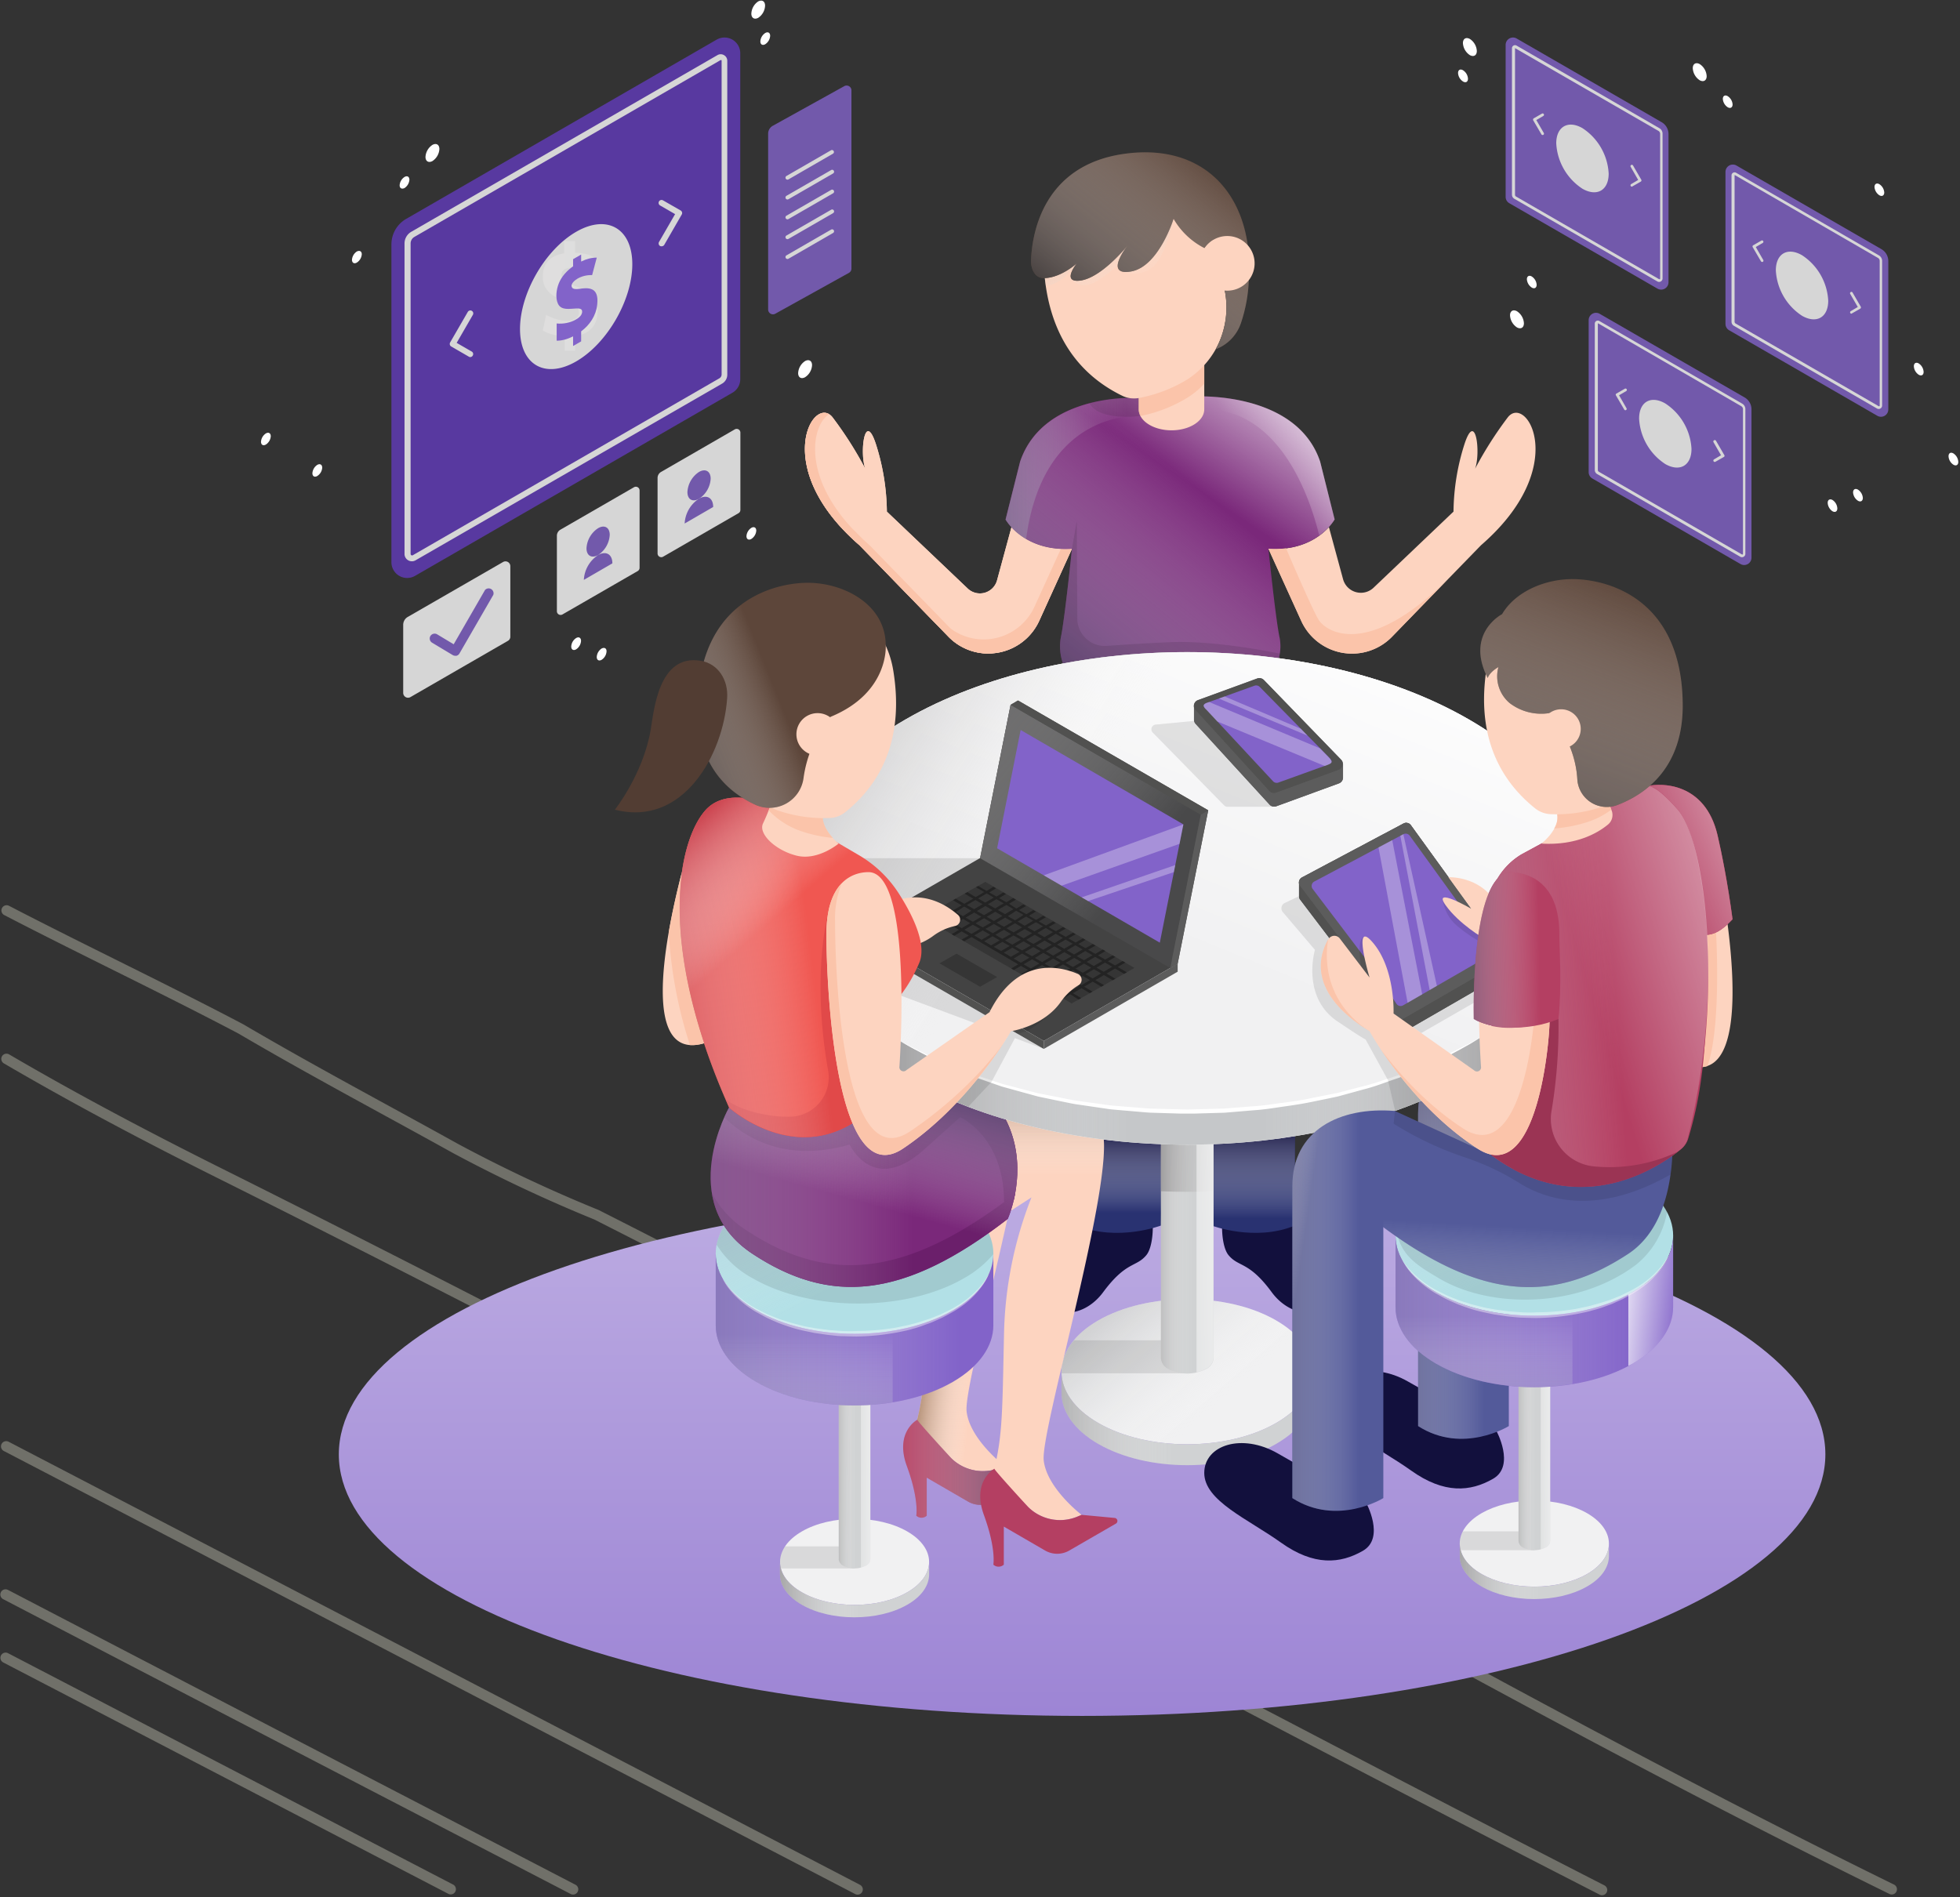 <svg width="564" height="546" xmlns="http://www.w3.org/2000/svg"><rect width="100%" height="100%" fill="#333333" stroke="none"/><defs><linearGradient x1="50.001%" y1="186.76%" x2="50.001%" y2="-214.829%" id="a"><stop stop-color="#8263C9" offset="0%"/><stop stop-color="#FFF" offset="100%"/></linearGradient><linearGradient x1="49.976%" y1="77.709%" x2="49.976%" y2="13.601%" id="b"><stop stop-color="#FFF" stop-opacity="0" offset="0%"/><stop stop-color="#12103D" offset="100%"/></linearGradient><linearGradient x1="50.073%" y1="82.041%" x2="50.073%" y2="11.485%" id="c"><stop stop-color="#FFF" stop-opacity="0" offset="0%"/><stop stop-color="#12103D" offset="100%"/></linearGradient><linearGradient x1="62.139%" y1="39.613%" x2="-19.615%" y2="122.258%" id="d"><stop stop-color="#FFF" stop-opacity="0" offset="0%"/><stop stop-color="#12103D" offset="100%"/></linearGradient><linearGradient x1="60.756%" y1="38.02%" x2="103.795%" y2="-14.973%" id="e"><stop stop-color="#FFF" stop-opacity="0" offset="0%"/><stop stop-color="#FFF" offset="100%"/></linearGradient><linearGradient x1="69.565%" y1="94.345%" x2="1.078%" y2="-24.458%" id="f"><stop stop-color="#FFF" stop-opacity="0" offset="0%"/><stop stop-color="#8A5D3B" offset="100%"/></linearGradient><linearGradient x1="89.789%" y1="12.331%" x2="14.67%" y2="99.601%" id="g"><stop stop-color="#FFF" stop-opacity="0" offset="0%"/><stop stop-color="#231F20" offset="100%"/></linearGradient><linearGradient x1="36.071%" y1="54.335%" x2="165.698%" y2="-13.302%" id="h"><stop stop-color="#FFF" stop-opacity="0" offset="0%"/><stop stop-color="#FFF" offset="100%"/></linearGradient><linearGradient x1="88.763%" y1="49.906%" x2="-94.458%" y2="49.906%" id="i"><stop stop-color="#FFF" stop-opacity="0" offset="0%"/><stop stop-color="#12103D" offset="100%"/></linearGradient><linearGradient x1="68.273%" y1="62.16%" x2="-69.897%" y2="-29.896%" id="j"><stop stop-color="#FFF" stop-opacity="0" offset="0%"/><stop stop-color="#C4C6C8" stop-opacity=".25" offset="25%"/><stop stop-color="#231F20" offset="100%"/></linearGradient><linearGradient x1="44.689%" y1="49.989%" x2="-49.178%" y2="49.989%" id="k"><stop stop-color="#FFF" stop-opacity="0" offset="0%"/><stop stop-color="#231F20" offset="100%"/></linearGradient><linearGradient x1="60.142%" y1="49.969%" x2="-83.884%" y2="49.969%" id="l"><stop stop-color="#FFF" stop-opacity="0" offset="0%"/><stop stop-color="#231F20" offset="100%"/></linearGradient><linearGradient x1="38.522%" y1="49.969%" x2="-105.425%" y2="49.969%" id="m"><stop stop-color="#FFF" stop-opacity="0" offset="0%"/><stop stop-color="#231F20" offset="100%"/></linearGradient><linearGradient x1="184.409%" y1="57.675%" x2="-149.764%" y2="38.241%" id="n"><stop stop-color="#FFF" stop-opacity="0" offset="0%"/><stop stop-color="#231F20" offset="100%"/></linearGradient><linearGradient x1="-74.488%" y1="66.353%" x2="161.26%" y2="32.897%" id="o"><stop stop-color="#FFF" stop-opacity="0" offset="0%"/><stop stop-color="#FFF" offset="100%"/></linearGradient><linearGradient x1="62.652%" y1="54.836%" x2="13.18%" y2="32.222%" id="p"><stop stop-color="#FFF" stop-opacity="0" offset="0%"/><stop stop-color="#8A5D3B" offset="100%"/></linearGradient><linearGradient x1="-3.293%" y1="49.965%" x2="118.825%" y2="49.965%" id="q"><stop stop-color="#FFF" stop-opacity="0" offset="0%"/><stop stop-color="#12103D" offset="100%"/></linearGradient><linearGradient x1="53.534%" y1="50.022%" x2="-67.147%" y2="50.022%" id="r"><stop stop-color="#FFF" stop-opacity="0" offset="0%"/><stop stop-color="#231F20" offset="100%"/></linearGradient><linearGradient x1="-205.677%" y1="87.32%" x2="224.891%" y2="20.837%" id="s"><stop stop-color="#FFF" stop-opacity="0" offset="0%"/><stop stop-color="#FFF" offset="100%"/></linearGradient><linearGradient x1="166.124%" y1="55.012%" x2="-902.28%" y2="-6.978%" id="t"><stop stop-color="#FFF" stop-opacity="0" offset="0%"/><stop stop-color="#231F20" offset="100%"/></linearGradient><linearGradient x1="53.409%" y1="50.019%" x2="-43.93%" y2="50.019%" id="u"><stop stop-color="#FFF" stop-opacity="0" offset="0%"/><stop stop-color="#231F20" offset="100%"/></linearGradient><linearGradient x1="58.31%" y1="59.645%" x2="-74.045%" y2="-93.701%" id="v"><stop stop-color="#FFF" stop-opacity="0" offset="0%"/><stop stop-color="#262261" offset="100%"/></linearGradient><linearGradient x1="88.025%" y1="49.963%" x2="-85.195%" y2="49.963%" id="w"><stop stop-color="#FFF" stop-opacity="0" offset="0%"/><stop stop-color="#262261" offset="100%"/></linearGradient><linearGradient x1="50.035%" y1="51.824%" x2="50.035%" y2="196.234%" id="x"><stop stop-color="#FFF" stop-opacity="0" offset="0%"/><stop stop-color="#262261" offset="100%"/></linearGradient><linearGradient x1="50.069%" y1="22.685%" x2="50.069%" y2="-2.785%" id="y"><stop stop-color="#FFF" stop-opacity="0" offset="0%"/><stop stop-color="#8A5D3B" offset="100%"/></linearGradient><linearGradient x1="47.326%" y1="59.626%" x2="72.586%" y2="-4.38%" id="z"><stop stop-color="#FFF" stop-opacity="0" offset="0%"/><stop stop-color="#12103D" offset="100%"/></linearGradient><linearGradient x1="63.906%" y1="50.051%" x2="-66.199%" y2="50.051%" id="A"><stop stop-color="#FFF" stop-opacity="0" offset="0%"/><stop stop-color="#12103D" offset="100%"/></linearGradient><linearGradient x1="50.038%" y1="68.592%" x2="50.038%" y2="-2.25%" id="B"><stop stop-color="#FFF" stop-opacity="0" offset="0%"/><stop stop-color="#12103D" offset="100%"/></linearGradient><linearGradient x1="61.577%" y1="49.995%" x2="-72%" y2="49.995%" id="C"><stop stop-color="#FFF" stop-opacity="0" offset="0%"/><stop stop-color="#12103D" offset="100%"/></linearGradient><linearGradient x1="43.546%" y1="59.178%" x2="84.832%" y2=".458%" id="D"><stop stop-color="#FFF" stop-opacity="0" offset="0%"/><stop stop-color="#FFF" offset="100%"/></linearGradient><linearGradient x1="34.914%" y1="44.381%" x2="-32.214%" y2="19.383%" id="E"><stop stop-color="#FFF" stop-opacity="0" offset="0%"/><stop stop-color="#231F20" offset="100%"/></linearGradient><linearGradient x1="43.008%" y1="50.006%" x2="-9.568%" y2="50.006%" id="F"><stop stop-color="#FFF" stop-opacity="0" offset="0%"/><stop stop-color="#231F20" offset="100%"/></linearGradient><linearGradient x1="59.123%" y1="50.006%" x2="114.115%" y2="50.006%" id="G"><stop stop-color="#FFF" stop-opacity="0" offset="0%"/><stop stop-color="#231F20" offset="100%"/></linearGradient><linearGradient x1="67.185%" y1="66.913%" x2="-72.448%" y2="-70.446%" id="H"><stop stop-color="#FFF" stop-opacity="0" offset="0%"/><stop stop-color="#231F20" offset="100%"/></linearGradient><linearGradient x1="57.707%" y1="46.491%" x2="-15.21%" y2="59.858%" id="I"><stop stop-color="#FFF" stop-opacity="0" offset="0%"/><stop stop-color="#BE1E2D" offset="100%"/></linearGradient><linearGradient x1="41.879%" y1="35.705%" x2="20.155%" y2="-.755%" id="J"><stop stop-color="#FFF" stop-opacity="0" offset="0%"/><stop stop-color="#BE1E2D" offset="100%"/></linearGradient><linearGradient x1="41.917%" y1="50.504%" x2="-26.786%" y2="82.936%" id="K"><stop stop-color="#FFF" stop-opacity="0" offset="0%"/><stop stop-color="#231F20" offset="100%"/></linearGradient><linearGradient x1="91.1%" y1="55.085%" x2="-301.425%" y2="-3.685%" id="L"><stop stop-color="#FFF" stop-opacity="0" offset="0%"/><stop stop-color="#8A5D3B" offset="100%"/></linearGradient><linearGradient x1="9.707%" y1="76.165%" x2="158.927%" y2="-38.884%" id="M"><stop stop-color="#FFF" stop-opacity="0" offset="0%"/><stop stop-color="#FFF" offset="100%"/></linearGradient><linearGradient x1="53.464%" y1="49.995%" x2="-66.928%" y2="49.995%" id="N"><stop stop-color="#FFF" stop-opacity="0" offset="0%"/><stop stop-color="#231F20" offset="100%"/></linearGradient><linearGradient x1="-205.677%" y1="87.341%" x2="224.454%" y2="20.842%" id="O"><stop stop-color="#FFF" stop-opacity="0" offset="0%"/><stop stop-color="#FFF" offset="100%"/></linearGradient><linearGradient x1="53.424%" y1="50.028%" x2="-43.942%" y2="50.028%" id="P"><stop stop-color="#FFF" stop-opacity="0" offset="0%"/><stop stop-color="#231F20" offset="100%"/></linearGradient><linearGradient x1="58.325%" y1="59.558%" x2="-74.03%" y2="-93.828%" id="Q"><stop stop-color="#FFF" stop-opacity="0" offset="0%"/><stop stop-color="#262261" offset="100%"/></linearGradient><linearGradient x1="50.035%" y1="51.845%" x2="50.035%" y2="196.415%" id="R"><stop stop-color="#FFF" stop-opacity="0" offset="0%"/><stop stop-color="#262261" offset="100%"/></linearGradient><linearGradient x1="115.143%" y1="72.289%" x2="-2.124%" y2="32.023%" id="S"><stop stop-color="#FFF" stop-opacity="0" offset="0%"/><stop stop-color="#FFF" offset="100%"/></linearGradient><linearGradient x1="47.99%" y1="68.142%" x2="41.513%" y2="147.487%" id="T"><stop stop-color="#FFF" stop-opacity="0" offset="0%"/><stop stop-color="#12103D" offset="100%"/></linearGradient><linearGradient x1="64.625%" y1="49.999%" x2="-64.585%" y2="49.999%" id="U"><stop stop-color="#FFF" stop-opacity="0" offset="0%"/><stop stop-color="#12103D" offset="100%"/></linearGradient><linearGradient x1="14.263%" y1="27.086%" x2="-53.425%" y2="-13.27%" id="V"><stop stop-color="#FFF" stop-opacity="0" offset="0%"/><stop stop-color="#12103D" offset="100%"/></linearGradient><linearGradient x1="55.269%" y1="50.715%" x2="-104.693%" y2="70.74%" id="W"><stop stop-color="#FFF" stop-opacity="0" offset="0%"/><stop stop-color="#12103D" offset="100%"/></linearGradient><linearGradient x1="48.511%" y1="55.138%" x2="167.758%" y2="-10.536%" id="X"><stop stop-color="#FFF" stop-opacity="0" offset="0%"/><stop stop-color="#FFF" offset="100%"/></linearGradient><linearGradient x1="68.016%" y1="-2.63%" x2="12.237%" y2="149.191%" id="Y"><stop stop-color="#FFF" stop-opacity="0" offset="0%"/><stop stop-color="#231F20" offset="100%"/></linearGradient><linearGradient x1="74.555%" y1="49.128%" x2="-58.081%" y2="53.141%" id="Z"><stop stop-color="#FFF" stop-opacity="0" offset="0%"/><stop stop-color="#12103D" offset="100%"/></linearGradient></defs><g fill="none" fill-rule="evenodd"><path d="M1.619 477.114c42.67 22.197 85.362 44.393 128.072 66.589M1.786 416.258l147.094 76.564 97.896 50.952M1.595 458.898a72471.35 72471.35 0 00143.869 74.757l19.438 10.095M1.905 262.023c22.117 11.474 44.734 22.176 67.35 34.067 20.237 11.89 40.474 22.592 61.9 34.483a421.53 421.53 0 0040.473 19.025c84.516 42.807 164.271 86.803 248.788 129.61 41.663 22.592 82.135 43.995 123.941 64.519M1.869 304.746c19.772 11.558 40.008 22.26 61.435 32.961 135.702 67.778 264.263 137.933 397.691 206.234" opacity=".3" stroke="#FEFFE6" stroke-linecap="round" stroke-linejoin="round" stroke-width="3"/><g fill-rule="nonzero"><path d="M450.26 418.566c0 41.571-95.753 75.268-213.874 75.268-118.122 0-213.887-33.697-213.887-75.268s95.753-75.209 213.887-75.209c118.133 0 213.875 33.638 213.875 75.209z" fill="url(#a)" style="mix-blend-mode:multiply" transform="translate(75)"/><path d="M329.84 361.258c2.022-2.378 2.32-9.432 1.344-12.43a5.056 5.056 0 00-4.046-3.806c-5.699-.868-11.303.762-16.204 8.327-4.902 7.564-12.41 14.725-10.173 20.446 2.237 5.721 11.243 5.436 16.657-1.88 6.663-8.991 9.494-7.148 12.421-10.657z" fill="#12103D"/><path d="M334.075 352.706s-12.517 4.758-23.974 0v-33.304h24.355l-.381 33.304z" fill="#293271"/><path d="M103.214 309.697s-12.517 4.757-23.975 0v-33.305h24.355l-.38 33.305z" fill="url(#b)" style="mix-blend-mode:multiply" transform="translate(230.861 43.01)"/><path d="M353.54 361.258c-2.023-2.378-2.32-9.432-1.345-12.43a5.056 5.056 0 014.045-3.806c5.7-.868 11.303.762 16.205 8.327 4.902 7.564 12.41 14.725 10.173 20.446-2.237 5.721-11.244 5.436-16.657-1.88-6.603-8.991-9.495-7.148-12.421-10.657z" fill="#12103D"/><path d="M348.65 352.706s12.504 4.758 23.962 0v-33.304H348.28l.369 33.304z" fill="#293271"/><path d="M117.788 309.697s12.505 4.757 23.963 0v-33.305h-24.332l.37 33.305z" fill="url(#c)" style="mix-blend-mode:multiply" transform="translate(230.861 43.01)"/><path d="M433.85 120.145a108.64 108.64 0 00-9.388 14.761c1.69-4.638.143-17.151-3.129-6.85a65.867 65.867 0 00-3.081 19.185l-22.999 21.898a5.307 5.307 0 01-8.78-2.45l-4.07-14.988c-2.462 2.7-7.876 6.864-17.406 6.233l9.447 20.768a16.053 16.053 0 0026.009 4.663l25.723-26.454c25.985-22.54 13.052-43.748 7.674-36.766zm-194.244 0a108.64 108.64 0 019.388 14.761c-1.69-4.638-.143-17.151 3.129-6.85a65.867 65.867 0 013.081 19.185l23.249 22.124a5.105 5.105 0 008.459-2.38l4.152-15.307c2.463 2.7 7.877 6.863 17.407 6.232l-9.435 20.768a16.065 16.065 0 01-26.009 4.663l-25.723-26.454c-25.96-22.516-13.076-43.724-7.698-36.742z" fill="#FDD4C0"/><path d="M239.606 120.145a108.64 108.64 0 019.388 14.761c-1.69-4.638-.143-17.151 3.129-6.85a65.867 65.867 0 013.081 19.185l23.249 22.124a5.105 5.105 0 008.459-2.38l4.152-15.307c2.463 2.7 7.877 6.863 17.407 6.232l-9.435 20.768a16.065 16.065 0 01-26.009 4.663l-25.723-26.454c-25.96-22.516-13.076-43.724-7.698-36.742z" fill="#FDD4C0"/><path d="M305.27 157.97l-7.602 16.652a16.065 16.065 0 01-26.009 4.663l-25.723-26.466c-7.139-6.197-11.327-12.287-13.552-17.722 1.606 6.351 5.95 13.976 14.908 21.767l25.723 26.453a16.065 16.065 0 0026.009-4.663l9.435-20.767c-1.06.092-2.125.12-3.189.083z" fill="#FBC4AA"/><path d="M275.942 183.365L250.22 156.91c-20.56-17.842-16.752-34.827-11.6-37.682-5.747-3.568-15.813 16.427 8.673 37.682l25.723 26.454a15.874 15.874 0 0012.838 4.662 15.85 15.85 0 01-9.91-4.662z" fill="#FBC4AA"/><path d="M308.459 157.934s-2.13 20.827-3.224 25.668a14.888 14.888 0 00.654 7.375 196.523 196.523 0 0162.095-1.523c.516-1.908.601-3.907.25-5.852-1.107-4.84-3.237-25.668-3.237-25.668 13.944.916 19.037-8.421 19.037-8.421l-4.176-16.652c-5.64-16.76-26.283-18.64-33.493-18.782v3.64c0 3.283-4.164 5.947-9.292 5.947s-9.28-2.664-9.28-5.947v-3.093c.63-.13-27.365-2.165-34.266 18.235l-4.176 16.652s5.164 9.337 19.108 8.421z" fill="#7A287A"/><path d="M77.598 114.925s-2.13 20.827-3.225 25.668a14.888 14.888 0 00.655 7.374 196.523 196.523 0 0162.094-1.522c.517-1.908.602-3.907.25-5.852-1.106-4.841-3.236-25.668-3.236-25.668 13.944.915 19.036-8.422 19.036-8.422l-4.176-16.652c-5.64-16.76-26.282-18.639-33.492-18.781v3.64c0 3.282-4.164 5.946-9.292 5.946s-9.28-2.664-9.28-5.947v-3.092c.63-.131-27.366-2.165-34.266 18.234l-4.176 16.652s5.163 9.337 19.108 8.422z" fill="url(#d)" style="mix-blend-mode:multiply" transform="translate(230.861 43.01)"/><path d="M77.598 114.925s-2.13 20.827-3.225 25.668a14.888 14.888 0 00.655 7.374 196.523 196.523 0 0162.094-1.522c.517-1.908.602-3.907.25-5.852-1.106-4.841-3.236-25.668-3.236-25.668 13.944.915 19.036-8.422 19.036-8.422l-4.176-16.652c-5.64-16.76-26.282-18.639-33.492-18.781v3.64c0 3.282-4.164 5.946-9.292 5.946s-9.28-2.664-9.28-5.947v-3.092c.63-.131-27.366-2.165-34.266 18.234l-4.176 16.652s5.163 9.337 19.108 8.422z" fill="url(#e)" style="mix-blend-mode:overlay" transform="translate(230.861 43.01)"/><path d="M341.785 108.584c-5.366 3.402-10.91 4.258-14.111 4.877v4.341c0 3.33 4.224 6.043 9.435 6.043s9.423-2.712 9.423-6.043v-13.821a27.207 27.207 0 01-4.747 4.603z" fill="#FDD4C0"/><path d="M341.856 114.34a22.937 22.937 0 004.676-3.924v-6.435a27.207 27.207 0 01-4.76 4.603c-5.365 3.402-10.91 4.258-14.11 4.877v4.341c.006.67.178 1.328.5 1.915a40.935 40.935 0 0013.694-5.376z" fill="#FBC4AA"/><path d="M300.404 77.17c-.761-12.417 6.734-24.038 19.155-26.845a24.765 24.765 0 0118.683 3.215 24.753 24.753 0 0110.931 15.483c0 .13 0 .273.072.404l3.033 13.441a24.595 24.595 0 01-10.446 26.227 41.268 41.268 0 01-14.087 5.448 7.664 7.664 0 01-4.759-.618c-12.838-6.233-21.416-17.973-22.582-36.754z" fill="#FDD4C0"/><path d="M73.195 18.698a27.149 27.149 0 00-3.652 15.463c.107 1.76.309 3.437.547 5.079 2.106-.25 5.532-1.523 8.9-6.47l-1.392 4.626s2.38 3.51 7.448.333a31.622 31.622 0 007.971-7.017l-1.332 4.293s4.89 2.249 8.935-.927c4.045-3.176 6.199-14.13 6.199-14.13L94.266 14l-21.07 4.698z" fill="url(#f)" style="mix-blend-mode:multiply" transform="translate(230.861 43.01)"/><path d="M359.06 70.652c-2.391-17.651-15.17-29.415-35.955-26.322-23.153 3.473-26.175 23.206-26.413 30.688-.071 1.962.857 5.02 3.664 5.02 4.867 0 9.519-4.26 9.519-4.26s-4.105 5.032.119 5.032c6.413 0 14.563-10.265 14.563-10.265s-7.14 8.933.868 7.589c8.007-1.344 12.279-15.177 12.279-15.177a21.473 21.473 0 008.947 8.469 7.709 7.709 0 012.558-2.38c0 .131 0 .25.06.381l3.033 13.441c.06.238.095.476.131.714a25.21 25.21 0 01-2.594 16.926 12.205 12.205 0 007.282-7.625 43.999 43.999 0 002.237-12.287 48.112 48.112 0 00-.298-9.944z" fill="#5D463A"/><path d="M128.199 27.643C125.807 9.99 113.029-1.772 92.244 1.32 69.09 4.793 66.069 24.526 65.83 32.008c-.072 1.963.856 5.02 3.664 5.02 4.866 0 9.518-4.259 9.518-4.259s-4.104 5.032.12 5.032c6.412 0 14.562-10.265 14.562-10.265s-7.138 8.932.869 7.588c8.007-1.344 12.278-15.177 12.278-15.177a21.473 21.473 0 008.947 8.469 7.709 7.709 0 012.559-2.379c0 .13 0 .25.059.38l3.034 13.441c.06.238.095.476.13.714a25.21 25.21 0 01-2.593 16.926 12.205 12.205 0 007.282-7.624 43.999 43.999 0 002.236-12.287 48.112 48.112 0 00-.297-9.944z" fill="url(#g)" style="mix-blend-mode:multiply" transform="translate(230.861 43.01)"/><path d="M345.485 77.515a7.864 7.864 0 009.398 5.946 7.862 7.862 0 10-3.45-15.342 7.864 7.864 0 00-5.948 9.396z" fill="#FDD4C0"/><path d="M313.492 116.077c2.879 5.246 14.682 3.64 14.682 3.64v-.226a4.09 4.09 0 01-.405-1.748v-3.093a44.034 44.034 0 00-14.277 1.427z" fill="#000" opacity=".1" style="mix-blend-mode:multiply"/><path d="M379.441 178.369c-1.582-2.581-6.83-14.618-9.375-20.566a26.052 26.052 0 01-5.069.131l9.447 20.768a16.053 16.053 0 0026.009 4.663l16.133-16.653c-23.343 23.123-35.134 14.952-37.145 11.657z" fill="#FBC4AA"/><path d="M153.208 106.468l-4.176-16.653c-5.64-16.76-26.282-18.638-33.492-18.781v3.699h.13c21.726 0 30.292 25.074 33.088 36.361a16.143 16.143 0 004.45-4.626z" fill="url(#h)" style="mix-blend-mode:overlay" transform="translate(230.861 43.01)"/><path d="M97.312 76.731l.072-.226a3.9 3.9 0 01-.417-1.748v-3.093c.63-.13-27.365-2.165-34.266 18.235l-4.176 16.652a16.845 16.845 0 005.878 5.578c5.033-37.777 32.91-35.398 32.91-35.398z" fill="url(#i)" style="mix-blend-mode:multiply" transform="translate(230.861 43.01)"/><path d="M367.21 409.538c-14.122 8.16-37.038 8.16-51.16 0-14.123-8.16-14.135-21.41 0-29.534 14.134-8.124 37.05-8.16 51.16 0 14.111 8.16 14.135 21.375 0 29.534z" fill="#F1F1F2"/><path d="M211.079 366.529c-14.123 8.16-37.038 8.16-51.16 0-14.123-8.16-14.135-21.41 0-29.534 14.134-8.124 37.049-8.16 51.16 0 14.11 8.16 14.134 21.374 0 29.534z" fill="url(#j)" style="mix-blend-mode:multiply" transform="translate(156.131 43.01)"/><path d="M305.472 395.241h36.158v-9.516h-32.564a14.045 14.045 0 00-3.594 9.516z" fill="#000" opacity=".1" style="mix-blend-mode:multiply"/><path d="M367.21 409.538c-14.122 8.16-37.038 8.16-51.16 0-7.068-4.08-10.601-9.42-10.601-14.773v6.03c0 5.341 3.569 10.706 10.6 14.762 14.135 8.16 37.05 8.16 51.161 0 7.068-4.08 10.601-9.42 10.601-14.761v-6.03c0 5.352-3.533 10.692-10.6 14.772z" fill="#D0D2D3"/><path d="M211.079 366.529c-14.123 8.16-37.038 8.16-51.16 0-7.068-4.08-10.602-9.42-10.602-14.773v6.03c0 5.34 3.57 10.705 10.601 14.761 14.135 8.16 37.05 8.16 51.16 0 7.068-4.08 10.602-9.42 10.602-14.76v-6.031c0 5.352-3.534 10.693-10.601 14.773z" fill="url(#k)" style="mix-blend-mode:multiply" transform="translate(156.131 43.01)"/><path d="M334.075 282.35v108.585a3.735 3.735 0 002.213 3.08 11.817 11.817 0 0010.708 0 3.735 3.735 0 002.213-3.08V282.35h-15.134z" fill="#D0D2D3"/><path d="M177.943 239.34v108.586a3.735 3.735 0 002.213 3.08 11.817 11.817 0 0010.708 0 3.735 3.735 0 002.213-3.08V239.34h-15.134z" fill="url(#l)" style="mix-blend-mode:multiply" transform="translate(156.131 43.01)"/><path d="M177.943 239.34v108.586a3.735 3.735 0 002.213 3.08 11.817 11.817 0 0010.708 0 3.735 3.735 0 002.213-3.08V239.34h-15.134z" fill="url(#m)" style="mix-blend-mode:multiply" transform="translate(156.131 43.01)"/><path d="M177.943 299.824c5.021.226 10.078.226 15.11 0v-60.483h-15.11v60.483z" fill="url(#n)" style="mix-blend-mode:multiply" transform="translate(156.131 43.01)"/><path d="M177.943 239.34v5.698h10.233v106.896a9.52 9.52 0 002.665-.987 3.735 3.735 0 002.213-3.08V239.34h-15.11z" fill="url(#o)" opacity=".78" style="mix-blend-mode:soft-light" transform="translate(156.131 43.01)"/><path d="M268.673 334.377l5.948-3.854a113.16 113.16 0 00-7.9 39.252c-.487 22.457-.38 29.629-3.093 40.001l10.054 9.872a13.019 13.019 0 0014.277 2.677l1.059-.452s-9.982-7.637-10.875-15.69c-.892-8.052 17.633-70.843 17.347-90.85-.285-20.006-24.616-16.77-31.862-13.832l5.045 32.876z" fill="#FDD4C0"/><path d="M112.541 265.854l5.95-3.854a113.16 113.16 0 00-7.901 39.252c-.488 22.457-.38 29.63-3.094 40.001l10.054 9.873a13.019 13.019 0 0014.278 2.676l1.058-.452s-9.982-7.636-10.874-15.689c-.893-8.052 17.632-70.843 17.347-90.85-.286-20.006-24.617-16.771-31.863-13.833l5.045 32.876z" fill="url(#p)" style="mix-blend-mode:multiply" transform="translate(156.131 68.523)"/><path d="M298.572 422.777l-9.518-.892-1.06.452a13.019 13.019 0 01-14.277-2.677s-9.851-10.705-9.756-11.05c-.06 0-6.58 3.569-3.01 13.322 3.57 9.754 2.713 14.274 2.713 14.274a2.213 2.213 0 003.01 0v-10.943l11.898 6.887a6.89 6.89 0 006.936 0l13.385-7.72a.88.88 0 00-.321-1.653z" fill="#B43F62"/><path d="M142.44 354.254l-9.518-.892-1.059.452a13.019 13.019 0 01-14.277-2.676s-9.852-10.705-9.756-11.05c-.06 0-6.58 3.568-3.01 13.321 3.569 9.754 2.712 14.274 2.712 14.274a2.213 2.213 0 003.01 0V356.74l11.898 6.887a6.89 6.89 0 006.937 0l13.385-7.72a.88.88 0 00-.322-1.653z" fill="url(#q)" style="mix-blend-mode:multiply" transform="translate(156.131 68.523)"/><path d="M261.07 458.258c-8.329 4.841-21.964 4.841-30.34 0-8.376-4.841-8.328-12.668 0-17.509 8.329-4.84 21.964-4.84 30.34 0 8.376 4.841 8.388 12.68 0 17.509z" fill="#F1F1F2"/><path d="M245.9 445.031h-20a7.658 7.658 0 00-1.19 6.364h21.19v-6.364z" fill="#000" opacity=".1" style="mix-blend-mode:multiply"/><path d="M241.355 401.735v47.031a2.236 2.236 0 001.333 1.856 7.14 7.14 0 006.425 0 2.236 2.236 0 001.332-1.856v-47.03h-9.09z" fill="#D0D2D3"/><path d="M35.48 64.932v47.03c.07.817.581 1.528 1.332 1.856a7.14 7.14 0 006.425 0 2.236 2.236 0 001.332-1.855V64.932h-9.09z" fill="url(#r)" style="mix-blend-mode:multiply" transform="translate(205.876 336.803)"/><path d="M41.845 64.932v49.433a5.39 5.39 0 001.392-.547 2.236 2.236 0 001.332-1.855V64.932h-2.724z" fill="url(#s)" opacity=".78" style="mix-blend-mode:soft-light" transform="translate(205.876 336.803)"/><path d="M39.132 64.932h-3.653v47.03a2.235 2.235 0 001.333 1.856 5.95 5.95 0 002.32.714v-49.6z" fill="url(#t)" style="mix-blend-mode:multiply" transform="translate(205.876 336.803)"/><path d="M261.07 458.258c-8.329 4.841-21.964 4.841-30.34 0-4.2-2.379-6.294-5.579-6.294-8.754v3.568c0 3.176 2.095 6.34 6.294 8.766 8.329 4.83 21.964 4.83 30.34 0 4.188-2.379 6.294-5.59 6.294-8.766v-3.568c0 3.175-2.106 6.34-6.294 8.754z" fill="#D0D2D3"/><path d="M55.194 121.455c-8.329 4.84-21.963 4.84-30.34 0-4.2-2.38-6.293-5.579-6.293-8.755v3.569c0 3.175 2.094 6.34 6.294 8.766 8.328 4.829 21.963 4.829 30.339 0 4.188-2.38 6.294-5.59 6.294-8.766V112.7c0 3.176-2.106 6.34-6.294 8.755z" fill="url(#u)" style="mix-blend-mode:multiply" transform="translate(205.876 336.803)"/><path d="M274.146 377.126c-15.598 9.004-40.893 9.004-56.491 0-15.598-9.004-15.598-23.61 0-32.615 15.598-9.004 40.893-9.004 56.49 0 15.599 9.004 15.599 23.61 0 32.615z" fill="#B2E0E6"/><path d="M68.27 40.322c-15.598 9.004-40.893 9.004-56.491 0-15.598-9.004-15.598-23.61 0-32.614 15.598-9.004 40.893-9.004 56.49 0 15.599 9.004 15.599 23.61 0 32.614z" fill="url(#v)" style="mix-blend-mode:multiply" transform="translate(205.876 336.803)"/><path d="M274.146 344.547c-15.598-9.004-40.893-9.004-56.491 0-6.64 3.842-10.447 8.683-11.434 13.69a27.612 27.612 0 0010.363 9.647c16.788 9.694 44.022 9.694 60.786 0a30.564 30.564 0 008.471-6.935c.036-5.97-3.82-11.906-11.695-16.402z" fill="#000" opacity=".1" style="mix-blend-mode:multiply"/><path d="M274.146 377.126c-15.598 9.004-40.893 9.004-56.491 0-7.793-4.508-11.696-10.408-11.696-16.308v20.602c0 5.947 3.903 11.799 11.696 16.307 15.598 9.004 40.893 9.004 56.49 0 7.794-4.508 11.696-10.408 11.696-16.307v-20.602c0 5.9-3.902 11.8-11.695 16.308z" fill="#8263C9"/><path d="M68.27 16.533c-15.598 9.004-40.893 9.004-56.491 0C3.986 12.025.083 6.126.083.226v20.601c0 5.947 3.903 11.8 11.696 16.308 15.598 9.004 40.893 9.004 56.49 0 7.794-4.508 11.696-10.408 11.696-16.308V.226c0 5.9-3.902 11.8-11.695 16.307z" transform="translate(205.876 360.592)" fill="url(#w)"/><path d="M50.994 46.174c-13.492 2.225-28.555.274-39.263-5.852C3.938 35.814.036 29.915.036 24.015v20.601c0 5.947 3.902 11.8 11.695 16.308C22.344 67.049 37.454 69 50.994 66.788V46.174z" fill="url(#x)" style="mix-blend-mode:multiply" transform="translate(205.876 336.803)"/><path d="M284.556 366.647l-.404.904c-.395.831-.86 1.627-1.392 2.378a25.815 25.815 0 01-7.246 6.828c-.857.583-1.844 1.106-2.796 1.63-.488.261-.976.535-1.487.796l-1.607.726c-.547.238-1.106.5-1.665.726-.56.226-1.19.428-1.75.63-1.188.47-2.404.867-3.64 1.19-1.19.38-2.534.63-3.843.903-1.309.274-2.641.464-3.986.666a69.645 69.645 0 01-8.221.619c-1.38 0-2.76-.071-4.14-.095-1.38-.024-2.737-.238-4.093-.357l-3.998-.583c-1.297-.285-2.594-.523-3.855-.82a39.808 39.808 0 01-3.676-1.06c-1.19-.404-2.38-.808-3.427-1.272-1.047-.464-2.154-.928-3.141-1.44l-2.844-1.557a28.995 28.995 0 01-4.556-3.343 24.35 24.35 0 01-2.987-3.152 18.293 18.293 0 01-1.547-2.32c-.297-.57-.464-.867-.464-.867l.536.82a23.005 23.005 0 001.701 2.177 29.52 29.52 0 007.758 5.947l2.831 1.404c.988.464 2.059.844 3.13 1.284 1.07.44 2.236.738 3.39 1.118 1.154.381 2.38.63 3.57.964 1.19.333 2.51.5 3.783.75l3.926.535c1.321.083 2.666.214 4.01.285 1.344.071 2.7.083 4.045 0a69.562 69.562 0 008.055-.5c1.309-.19 2.63-.32 3.903-.606 1.273-.286 2.546-.476 3.76-.833a37.034 37.034 0 003.569-1.035l1.713-.547c.56-.202 1.094-.428 1.63-.642l1.594-.63c.512-.238 1.011-.5 1.511-.75.957-.443 1.89-.935 2.796-1.475a27.363 27.363 0 007.46-6.28c.57-.721 1.091-1.48 1.559-2.272l.535-.844z" opacity=".4" fill="#FFF"/><path d="M290.862 348.46l5.949-3.854a113.16 113.16 0 00-7.9 39.252c-.488 22.457-.37 29.641-3.094 40.001l10.054 9.873a13.019 13.019 0 0014.277 2.676l1.071-.452s-9.994-7.636-10.886-15.677c-.893-8.04 17.644-70.844 17.347-90.862-.298-20.019-24.617-16.771-31.863-13.833l5.045 32.876z" fill="#FDD4C0"/><path d="M134.73 279.937l5.95-3.854a113.16 113.16 0 00-7.9 39.252c-.488 22.457-.37 29.641-3.094 40.001l10.054 9.873a13.019 13.019 0 0014.277 2.676l1.07-.452s-9.993-7.636-10.886-15.677c-.892-8.04 17.645-70.843 17.347-90.862-.297-20.018-24.616-16.771-31.862-13.833l5.045 32.876z" fill="url(#y)" style="mix-blend-mode:multiply" transform="translate(156.131 68.523)"/><path d="M278.19 309.827c-6.983-4.83-15.764-9.516-15.764-9.516l-9.268 5.353-2.142 13.143c-20.083 18.888-40.976.095-41.202-.095 0 0-15.634 27.357 6.651 42.083 22.285 14.725 43.475 13.274 73.54-10.004-.012.024 11.268-24.99-11.814-40.964z" fill="#7A287A"/><path d="M278.19 309.827c-6.983-4.83-15.764-9.516-15.764-9.516l-9.268 5.353-2.142 13.143c-20.083 18.888-40.976.095-41.202-.095 0 0-.595 1.058-1.392 2.855 4.76 4.757 16.562 13.464 36.074 7.838 0 0 6.568 14.369 20.964 1.832l10.827-9.706s12.636 5.495 12.636 24.443l2.76-.428c1.94-8.136 3.058-24.265-13.492-35.72z" fill="#6B1F6B"/><path d="M214.62 353.967a27.86 27.86 0 01-9.791-10.705c.976 6.257 4.176 12.584 11.624 17.52 22.285 14.75 43.475 13.275 73.54-10.003a35.32 35.32 0 002.094-7.208c-31.648 24.443-53.992 25.954-77.466 10.396z" fill="#6B1F6B"/><path d="M122.06 241.304c-6.985-4.83-15.765-9.516-15.765-9.516l-9.269 5.353-2.141 13.143c-20.084 18.889-40.976.095-41.202-.095 0 0-15.634 27.357 6.65 42.083 22.285 14.725 43.475 13.274 73.54-10.004-.011.024 11.268-24.99-11.814-40.964z" fill="url(#z)" style="mix-blend-mode:multiply" transform="translate(156.131 68.523)"/><path d="M122.06 241.304c-6.985-4.83-15.765-9.516-15.765-9.516l-9.269 5.353-2.141 13.143c-20.084 18.889-40.976.095-41.202-.095 0 0-15.634 27.357 6.65 42.083 22.285 14.725 43.475 13.274 73.54-10.004-.011.024 11.268-24.99-11.814-40.964z" fill="url(#A)" style="mix-blend-mode:multiply" transform="translate(156.131 68.523)"/><path d="M430.518 411.643s5.64 10.194-.868 13.94c-6.508 3.748-14.087 4.426-23.617-2.378-9.53-6.804-22.035-12.014-22.035-20.03 0-8.017 10.827-11.502 21.13-5.59 10.304 5.91 25.39 14.058 25.39 14.058z" fill="#12103D"/><path d="M434.171 330.083v80.335s-13.218 8.255-26.104 0v-89.791c0-16.01 15.015-28.547 30.935-27.274l-4.83 36.73z" fill="#535A9A"/><path d="M278.04 261.56v80.336s-13.219 8.254-26.104 0v-89.792c0-16.01 15.015-28.547 30.934-27.274l-4.83 36.73z" fill="url(#B)" style="mix-blend-mode:multiply" transform="translate(156.131 68.523)"/><path d="M278.04 261.56v80.336s-13.219 8.254-26.104 0v-89.792c0-16.01 15.015-28.547 30.934-27.274l-4.83 36.73z" fill="url(#C)" style="mix-blend-mode:multiply" transform="translate(156.131 68.523)"/><path d="M422.63 207.035c-44.736-25.811-117.265-25.811-162 0-24.474 14.13-35.527 33.042-33.22 51.515-2.307 18.472 8.746 37.396 33.22 51.515 44.735 25.822 117.264 25.822 162 0 24.462-14.12 35.515-33.043 33.219-51.515 2.26-18.473-8.757-37.385-33.219-51.515z" fill="#FFF"/><path d="M422.63 300.537c-44.736 25.823-117.265 25.823-162 0-44.736-25.823-44.736-67.68 0-93.502 44.735-25.823 117.264-25.811 162 0 44.736 25.81 44.724 67.691 0 93.502z" fill="#F1F1F2"/><path d="M196.528 113.604c-44.736 25.823-117.265 25.823-162 0-44.736-25.823-44.736-67.68 0-93.502 44.735-25.823 117.264-25.811 162 0 44.736 25.81 44.724 67.691 0 93.502z" fill="url(#D)" style="mix-blend-mode:overlay" transform="translate(226.102 186.933)"/><path d="M196.528 113.604c-44.736 25.823-117.265 25.823-162 0-44.736-25.823-44.736-67.68 0-93.502 44.735-25.823 117.264-25.811 162 0 44.736 25.81 44.724 67.691 0 93.502z" fill="url(#E)" style="mix-blend-mode:multiply" transform="translate(226.102 186.933)"/><path fill="#000" opacity=".1" style="mix-blend-mode:multiply" d="M282.022 246.988h-37.918l15.383 17.735z"/><path d="M422.63 300.537c-44.736 25.823-117.265 25.823-162 0-20.227-11.692-31.327-26.68-33.22-41.987-2.307 18.472 8.746 37.396 33.22 51.515 44.735 25.822 117.264 25.822 162 0 24.462-14.12 35.515-33.043 33.219-51.515-1.904 15.308-12.957 30.295-33.219 41.987z" fill="#C5C7C9"/><path d="M196.528 113.604c-44.736 25.823-117.265 25.823-162 0C14.3 101.912 3.2 86.924 1.307 71.617c-2.307 18.472 8.746 37.396 33.22 51.515 44.735 25.823 117.264 25.823 162 0 24.462-14.12 35.515-33.043 33.219-51.515-1.904 15.308-12.957 30.295-33.219 41.987z" fill="url(#F)" style="mix-blend-mode:multiply" transform="translate(226.102 186.933)"/><path d="M196.528 113.604c-44.736 25.823-117.265 25.823-162 0C14.3 101.912 3.2 86.924 1.307 71.617c-2.307 18.472 8.746 37.396 33.22 51.515 44.735 25.823 117.264 25.823 162 0 24.462-14.12 35.515-33.043 33.219-51.515-1.904 15.308-12.957 30.295-33.219 41.987z" fill="url(#G)" style="mix-blend-mode:multiply" transform="translate(226.102 186.933)"/><path d="M430.602 295.446l-1.678 1.19a108.955 108.955 0 01-4.866 3.176c-1.059.677-2.296 1.332-3.57 2.045l-4.294 2.308c-.774.404-1.547.856-2.38 1.26l-2.618 1.19-5.663 2.462c-1.999.81-4.14 1.475-6.318 2.26-2.177.785-4.438 1.594-6.829 2.189l-7.317 2.01c-2.523.56-5.116 1.07-7.758 1.618-2.64.547-5.33.94-8.078 1.332-2.749.392-5.497.868-8.329 1.035l-8.495.713-8.59.25h-4.295l-4.295-.13-4.271-.132c-1.416-.083-2.832-.226-4.236-.344l-4.2-.357c-1.392-.131-2.784-.203-4.152-.44l-8.103-1.19c-1.344-.166-2.641-.476-3.938-.725l-3.843-.797-3.748-.785c-1.19-.31-2.38-.666-3.569-.976l-6.925-1.915-6.33-2.212-2.974-1.047c-.963-.357-1.88-.785-2.772-1.19l-5.092-2.247a40.576 40.576 0 01-4.378-2.177l-3.713-1.95a57.708 57.708 0 01-5.009-2.939l-1.749-1.094 1.773 1.047a57.34 57.34 0 005.08 2.807l3.7 1.867a44.968 44.968 0 004.403 2.07l5.14 2.093c.904.357 1.808.785 2.772 1.118l2.986 1 6.33 2.105 6.913 1.808c1.19.297 2.38.642 3.569.916l3.748.737c2.534.452 5.092 1.083 7.745 1.451l8.055 1.118c1.368.226 2.748.286 4.14.417l4.177.333c1.392.107 2.796.238 4.211.32l4.248.108 4.271.107 2.13.06 2.142-.06 8.542-.226 8.448-.666c2.808-.155 5.556-.63 8.328-.987 2.772-.357 5.426-.702 8.031-1.297l7.722-1.534 7.305-1.903c2.38-.547 4.64-1.344 6.83-2.07 2.189-.726 4.318-1.392 6.305-2.165l5.664-2.379 2.641-1.07c.845-.38 1.63-.82 2.38-1.19l4.354-2.2c1.356-.678 2.582-1.285 3.653-1.939a94.543 94.543 0 004.937-3.057l1.702-1.13z" fill="#FFF"/><path fill="#515150" d="M292.932 201.599l-2.13 1.249-8.78 44.14 54.73 31.604 2.13-1.25 8.792-44.14z"/><path fill="#434343" d="M300.356 299.586l-54.753-31.616 38.513-22.23 54.766 31.603z"/><path fill="#353535" d="M308.376 288.785l-42.928-24.776 18.073-10.217 42.927 24.776z"/><path d="M310.35 287.68l.774-.441-2.38-1.392 2.463-1.439 2.38 1.416.773-.44-2.38-1.416 2.452-1.451 2.486 1.451.785-.428-2.51-1.463 2.463-1.451 2.546 1.487.773-.429-2.558-1.498 2.463-1.44 2.594 1.523.773-.44-2.605-1.535 2.165-1.272-.773-.44-2.154 1.272-2.082-1.19 2.154-1.26-.774-.44-2.141 1.19-2.083-1.19 2.142-1.249-.773-.44-2.13 1.249-2.082-1.19 2.13-1.19-.774-.451-2.118 1.19-2.07-1.19 2.094-1.19-.761-.44-2.094 1.19-2.082-1.19 2.082-1.189-.762-.44-2.082 1.19-2.082-1.19 2.07-1.19-.773-.44-2.058 1.19-2.083-1.19 2.059-1.19-.774-.44-2.046 1.19-2.082-1.19 2.034-1.189-.761-.44-2.035 1.19-2.058-1.19 2.01-1.19-.749-.44-2.01 1.19-2.106-1.19 2.01-1.189-.773-.44-1.999 1.19-2.118-1.38 1.987-1.19-.773-.44-1.975 1.19-2.082-1.19 1.963-1.19-.762-.44-1.963 1.19-2.082-1.19 1.951-1.189-.761-.44-1.951 1.19-2.38-1.392-.69.333 2.38 1.392-2.451 1.45-2.38-1.427-.785.44 2.45 1.428-2.557 1.475-2.487-1.451-.773.44 2.498 1.463-2.462 1.439-2.535-1.487-.785.44 2.57 1.499-2.463 1.44-2.606-1.523-.773.44 2.618 1.522-2.166 1.273.762.44 2.165-1.26 2.082 1.189-2.153 1.273.761.44 2.154-1.261 2.07 1.19-2.13 1.248.774.452 2.117-1.249 2.082 1.19-2.117 1.19.773.44 2.106-1.19 13.433 7.85-2.023 1.19.761.44 2.035-1.19 2.07 1.19-2.01 1.19.76.44 2.012-1.19 2.082 1.19-2 1.189.774.452 1.987-1.19 2.082 1.19-1.987 1.19.774.44 1.975-1.19 2.07 1.19-1.963 1.189.773.44 1.951-1.19 2.083 1.19-1.952 1.19.774.451 1.939-1.19 2.38 1.535zm.845-4.164l-2.082-1.19 2.463-1.439 2.07 1.19-2.45 1.44zm-2.463-5.21l-2.082-1.19 2.463-1.438 2.082 1.189-2.463 1.44zm3.225-.987l2.07 1.19-2.45 1.439-2.083-1.19 2.463-1.439zm-6.068-.666l-2.082-1.19 2.463-1.439 2.082 1.19-2.463 1.439zM303.045 275l-2.07-1.19 2.451-1.44 2.082 1.19-2.463 1.44zm-2.831-1.666l-2.094-1.19 2.462-1.45 2.083 1.19-2.451 1.45zm-2.856-1.665l-2.07-1.19 2.463-1.439 2.07 1.19-2.463 1.44zm-2.832-1.653l-2.105-1.19 2.462-1.439 2.106 1.19-2.463 1.439zm-2.867-1.677l-2.034-1.19 2.462-1.439 2.035 1.19-2.463 1.439zm-2.76-1.618l-2.13-1.19 2.463-1.439 2.118 1.19-2.451 1.44zm-2.891-1.677l-2.07-1.19 2.45-1.45 2.083 1.189-2.463 1.45zm-2.844-1.665l-2.07-1.19 2.463-1.439 2.07 1.19-2.463 1.439zm-.75.452l-2.462 1.439-2.082-1.19 2.462-1.439 2.083 1.19zm.762.44l2.07 1.19-2.45 1.45-2.083-1.19 2.463-1.45zm2.832 1.665l2.13 1.19-2.452 1.45-2.13-1.248 2.452-1.392zm2.855 1.665l2.035 1.19-2.463 1.427-2.023-1.19 2.451-1.427zm2.796 1.63l2.106 1.19-2.463 1.438-2.106-1.189 2.463-1.44zm2.867 1.677l2.07 1.19-2.462 1.45-2.07-1.189 2.462-1.451zm2.832 1.653l2.094 1.19-2.463 1.45-2.094-1.189 2.463-1.45zm2.856 1.665l2.07 1.19-2.415 1.463-2.083-1.19 2.428-1.463zm2.843 1.654l2.07 1.19-2.45 1.45-2.083-1.19 2.463-1.45zm2.832 1.665l2.082 1.19-2.463 1.439-2.07-1.19 2.45-1.439zm2.843 1.653l2.083 1.19-2.463 1.45-2.082-1.189 2.462-1.45zm5.676 2.38l-2.07-1.19 2.45-1.44 2.083 1.19-2.463 1.44zm3.57-4.544l2.081 1.189-2.463 1.451-2.082-1.19 2.463-1.45zm-2.844-1.654l2.082 1.19-2.463 1.439-2.07-1.19 2.45-1.439zm-2.832-1.665l2.07 1.19-2.463 1.45-2.07-1.189 2.463-1.451zm-2.844-1.653l2.07 1.19-2.45 1.438-2.083-1.19 2.463-1.438zm-2.843-1.654l2.082 1.19-2.463 1.45-2.082-1.189 2.463-1.45zm-2.844-1.665l2.082 1.19-2.415 1.51-2.082-1.19 2.415-1.51zm-2.843-1.665l2.082 1.19-2.463 1.439-2.07-1.19 2.45-1.44zm-2.844-1.665l2.082 1.19-2.463 1.438-2.094-1.19 2.475-1.438zm-.762-.44l-2.474 1.439-2.035-1.19 2.451-1.439 2.058 1.19zm-4.901-2.867l2.094 1.19-2.416 1.558-2.106-1.19 2.428-1.558zm-2.844-1.653l2.07 1.19-2.45 1.438-2.083-1.19 2.463-1.438zm-2.844-1.666l2.083 1.19-2.463 1.451-2.082-1.19 2.462-1.45zm-2.831-1.653l2.07 1.19-2.463 1.439-2.07-1.19 2.463-1.439zm-3.225 1.891l2.07 1.19-2.45 1.439-2.082-1.19 2.462-1.439zm-3.224 1.88l2.082 1.19-2.427 1.57-2.07-1.19 2.415-1.57zm-3.57 4.543l-2.07-1.19 2.463-1.438 2.07 1.19-2.462 1.438zm2.844 1.666l-2.07-1.19 2.451-1.44 2.082 1.19-2.463 1.44zm2.844 1.653l-2.082-1.19 2.463-1.439 2.082 1.19-2.463 1.439zm.761.452l2.463-1.451 2.13 1.249-2.451 1.45-2.142-1.248zm2.868 1.665l2.45-1.44 2.023 1.19-2.474 1.44-2-1.19zm2.76 1.618l2.475-1.44 2.106 1.19-2.463 1.44-2.118-1.19zm2.88 1.689l2.462-1.451 2.07 1.19-2.462 1.438-2.07-1.177zm4.925 2.866l-2.094-1.19 2.463-1.438 2.094 1.19-2.463 1.438zm2.844 1.666l-2.07-1.19 2.45-1.44 2.082 1.19-2.462 1.44zm2.843 1.653l-2.082-1.19 2.463-1.439 2.082 1.19-2.463 1.439zm2.844 1.665l-2.082-1.19 2.462-1.439 2.07 1.19-2.45 1.44zm2.831 1.653l-2.07-1.189 2.451-1.44 2.082 1.19-2.463 1.44zm.762.452l2.463-1.45 2.082 1.189-2.463 1.439-2.082-1.178z" fill="#232323"/><path fill="#353535" d="M282.01 283.98l-11.66-6.732 4.902-2.784 11.672 6.733z"/><path fill="#5C5C5C" d="M338.882 277.343v2.307l-38.526 22.231v-2.295z"/><path fill="#515150" d="M300.356 301.881v-2.295l-54.753-31.616v2.308z"/><path fill="#49494A" d="M282.022 246.988l8.78-44.14 54.742 31.603-8.792 44.14z"/><path fill="url(#H)" style="mix-blend-mode:multiply" d="M36.883 45.782l8.78-44.14 54.743 31.603-8.793 44.14z" transform="translate(245.139 201.206)"/><path fill="#8263C9" d="M286.924 244.133l6.77-34.042 46.83 27.167-6.782 34.042z"/><path fill="#5C5C5C" d="M336.752 278.592l2.13-1.25 8.792-44.14-2.13 1.25z"/><path fill="#515150" d="M345.544 234.451l-54.742-31.603 2.13-1.25 54.742 31.604z"/><path d="M302.462 291.39a24.988 24.988 0 01-11.112 5.293l-28.365-16.367-8.126 4.604 35.23 13.084a120.269 120.269 0 01-14.73 19.185c1.083.44 2.166.892 3.272 1.32l6.675-7.136 6.746-12.596 8.328 3.092-7.65-4.377 2.76-.702a31.088 31.088 0 006.972-5.4z" fill="#000" opacity=".1" style="mix-blend-mode:multiply"/><path fill="#FFF" opacity=".3" style="mix-blend-mode:overlay" d="M340.523 237.258l-40.167 14.666 5.128 2.974 33.933-12.05zm-29.28 21.006l26.948-9.301-.404 2.022-24.688 8.338z"/><path d="M196.262 250.854c-5.699 22.005-11.1 54.167 6.033 49.48l.309-.094c-6.96-21.03-8.031-37.634-6.342-49.386zm79.383 12.441c-3.177-2.771-9.257-6.59-16.907-4.365 2.653 3.77 5.306 8.326 6.127 12.49a17.217 17.217 0 003.653-2.058 16.302 16.302 0 016.318-2.867 1.844 1.844 0 00.809-3.2z" fill="#FDD4C0"/><path d="M223.996 232.56s-14.194-7.267-21.13.785c-7.948 9.218-13.873 38.824 6.936 85.39 0 0 21.036 19.103 41.226.108l4.688-28.844s4.902-3.664 8.804-12.894c2.285-5.424-2.034-13.964-5.949-20.066a34.19 34.19 0 00-11.41-10.92l-23.165-13.559z" fill="#F05751"/><path d="M251.088 318.843l1.606-9.897-14.1-47.363s-5.353 17.675-.32 46.388a11.321 11.321 0 01-10.566 13.405 34.513 34.513 0 01-6.044-.357c-6.627-.975-10.541-2.914-12.814-4.579l1.012 2.379s21 19.02 41.226.024z" fill="#E14949"/><path d="M67.865 164.037s-14.194-7.267-21.13.785c-7.948 9.219-13.873 38.824 6.936 85.39 0 0 21.035 19.103 41.226.108l4.687-28.844s4.902-3.664 8.805-12.894c2.284-5.424-2.035-13.964-5.95-20.066a34.19 34.19 0 00-11.41-10.919l-23.164-13.56z" fill="url(#I)" style="mix-blend-mode:multiply" transform="translate(156.131 68.523)"/><path d="M67.865 164.037s-14.194-7.267-21.13.785c-7.948 9.219-13.873 38.824 6.936 85.39 0 0 21.035 19.103 41.226.108l4.687-28.844s4.902-3.664 8.805-12.894c2.284-5.424-2.035-13.964-5.95-20.066a34.19 34.19 0 00-11.41-10.919l-23.164-13.56z" fill="url(#J)" style="mix-blend-mode:multiply" transform="translate(156.131 68.523)"/><path d="M196.262 250.854c-1.403 5.424-2.796 11.478-3.83 17.425a127.929 127.929 0 006.091 32.472 11.199 11.199 0 003.772-.416l.309-.095c-6.96-21.03-8.031-37.634-6.342-49.386z" fill="#FBC4AA"/><path d="M236.81 234.344s-1.19 3.569 4.498 8.445c0 0-5.95 4.984-12.053 3.474-6.103-1.511-11.112-6.293-9.697-9.266a59.463 59.463 0 002.309-5.603l14.943 2.95z" fill="#FDD4C0"/><path d="M230.23 239.102a39.344 39.344 0 009.424 2.046c-3.677-4.02-2.796-6.804-2.796-6.804l-14.944-2.95s-.262.738-.69 1.856a23.32 23.32 0 009.007 5.852z" fill="#FBC4AA"/><path d="M257.036 192.94c-1.986-12.276-11.897-21.958-24.604-21.958-13.674 0-24.76 11.082-24.76 24.753v14.202a24.598 24.598 0 0016.05 23.277 41.13 41.13 0 0014.944 2.213 7.628 7.628 0 004.521-1.654c11.125-8.909 16.907-22.219 13.85-40.833z" fill="#FDD4C0"/><path d="M254.871 185.72s1.059 13.63-15.86 20.577a34.799 34.799 0 00-7.78 17.568 9.86 9.86 0 01-13.993 7.684c-8.126-3.782-16.454-11.526-16.454-27.417 0-30.925 21.737-36.409 31.695-36.409 10.566.036 22.392 6.376 22.392 17.997z" fill="#5D463A"/><path d="M98.74 117.197s1.059 13.63-15.86 20.577a34.799 34.799 0 00-7.781 17.568 9.86 9.86 0 01-13.992 7.684c-8.126-3.782-16.455-11.525-16.455-27.417 0-30.925 21.738-36.409 31.696-36.409 10.565.036 22.392 6.376 22.392 17.997z" fill="url(#K)" style="mix-blend-mode:multiply" transform="translate(156.131 68.523)"/><path d="M209.243 200.885c.345-5.103-2.499-9.825-7.543-10.705-12.303-2.13-13.552 14.63-14.468 19.911-2.201 12.74-10.292 22.921-10.292 22.921 19.608 5.115 31.244-15.855 32.303-32.127z" fill="#523D33"/><path d="M320.761 436.86l-9.518-.892-1.07.452a13.019 13.019 0 01-14.278-2.677s-9.852-10.705-9.756-11.05c0 0-6.568 3.569-3.01 13.334 3.557 9.766 2.712 14.274 2.712 14.274a2.225 2.225 0 003.01 0v-10.955l11.898 6.899a6.95 6.95 0 006.936 0l13.386-7.732a.88.88 0 00-.31-1.653z" fill="#B43F62"/><path d="M249.898 250.997c-4.034 0-12.088 2.26-12.088 17.841 0 15.582 2.7 74.638 22.01 61.733 19.31-12.906 31.09-33.793 31.09-33.793s9.423-1.38 14.36-8.468a16.465 16.465 0 015.08-4.758 1.844 1.844 0 00-.25-3.283c-5.567-2.379-17.43-4.83-25.365 11.038l-23.891 16.652a1.19 1.19 0 01-2.023-1.058c.785-11.764 2.558-55.904-8.923-55.904z" fill="#FDD4C0"/><path d="M261.796 325.658c-19.31 12.894-21.5-44.925-21.5-60.507a26.423 26.423 0 011.975-11.002c-2.486 2.533-4.461 6.97-4.461 14.677 0 15.582 2.7 74.638 22.01 61.733 14.694-9.801 24.986-24.217 29.103-30.581-5.093 7.244-14.837 17.461-27.127 25.68z" fill="#FBC4AA"/><path d="M241.355 211.328a6.09 6.09 0 01-6.091 6.09 6.09 6.09 0 110-12.18 6.09 6.09 0 016.091 6.09z" fill="#FDD4C0"/><path d="M140.703 276.083l.012-.012a1.785 1.785 0 012.38 2.141c-2.19 7.423-6.901 25.645-7.139 43.415-.31 23.064-3.177 36.73-3.177 36.73l-3.07-3.02c2.725-10.36 2.606-17.545 3.094-40.002a113.16 113.16 0 017.9-39.252zM6.37 32.39v-4.145c-3.15-.166-4.882-.83-6.3-1.658l.945-4.477c1.575.83 3.623 1.658 5.985 1.658 2.048 0 3.465-.829 3.465-2.32 0-1.493-1.102-2.322-3.937-3.317C2.59 16.805.07 14.816.07 11.168c0-3.316 1.418-5.968 6.143-6.797V.889h3.15v3.316c3.15.166 4.252.663 5.355 1.326l-.945 4.31c-.945-.497-2.52-1.326-5.198-1.326-2.362 0-3.15.995-3.15 2.156 0 1.326 1.26 1.99 4.41 3.316 4.253 1.658 5.985 3.647 5.985 7.129 0 3.481-1.732 6.3-6.457 7.129v4.145H6.37z" fill="url(#L)" style="mix-blend-mode:multiply" transform="translate(156.131 68.523)"/><path d="M497.051 265.448a30.818 30.818 0 01-6.544 3.652c0-.262-.69 23.789-3.39 37.777 12.92 2.866 12.635-20.958 9.934-41.429z" fill="#FDD4C0"/><path d="M493.803 268.422l-.167-.737a29.844 29.844 0 01-3.081 1.463c0-.262-.69 23.788-3.391 37.776a7.819 7.819 0 004.152-.095c4.105-11.466 2.487-38.407 2.487-38.407z" fill="#FBC4AA"/><path d="M498.562 264.568c-1.309-10.098-3.189-19.376-4.319-24.229-3.57-15.177-16.157-15.023-20.071-14.119a.488.488 0 00-.19 0l-36.17 19.662a19.878 19.878 0 00-6.889 7.006c-5.604 6.22-6.996 25.977-6.758 40.298a16.315 16.315 0 005.128 2.022l-.107 37.111c25.901 19.234 48.876 3.045 54.67-1.736a5.947 5.947 0 001.916-2.843c6.508-21.232 5.128-41.952 4.819-58.723 2.462.083 4.77-1.035 7.971-4.449z" fill="#B43F62"/><path d="M482.857 233.107c4.045 4.699 7.329 18.104 7.65 35.993 2.546 0 4.855-1.118 8.02-4.532-1.31-10.098-3.19-19.376-4.32-24.229-3.569-15.177-16.157-15.023-20.071-14.119.63-.083 3.01.19 8.72 6.887z" fill="#B43F62"/><path d="M9.28 8.112c4.046 4.698 7.33 18.103 7.65 35.993 2.547 0 4.855-1.118 8.02-4.532-1.31-10.098-3.189-19.376-4.32-24.23C17.062.168 4.475.322.56 1.226c.63-.083 3.01.19 8.72 6.887z" opacity=".78" transform="translate(473.577 224.995)" fill="url(#M)"/><g transform="translate(401 332.046)"><ellipse fill="#F1F1F2" cx="40.512" cy="112.201" rx="21.464" ry="12.382"/><path d="M40.512 108.668h-20.56a7.385 7.385 0 00-.618 5.436h21.178v-5.436z" fill="#000" opacity=".1" style="mix-blend-mode:multiply"/><path d="M35.967 64.444v47.031a2.26 2.26 0 001.333 1.856 7.14 7.14 0 006.436 0 2.284 2.284 0 001.333-1.856v-47.03h-9.102z" fill="#D0D2D3"/><path d="M35.967 64.444v47.031a2.26 2.26 0 001.333 1.856 7.14 7.14 0 006.436 0 2.284 2.284 0 001.333-1.856v-47.03h-9.102z" fill="url(#N)" style="mix-blend-mode:multiply"/><path d="M42.344 64.444v49.422a5.284 5.284 0 001.392-.535 2.284 2.284 0 001.333-1.856v-47.03h-2.725z" fill="url(#O)" opacity=".78" style="mix-blend-mode:soft-light"/><path d="M39.62 64.444h-3.653v47.031a2.26 2.26 0 001.333 1.856 5.95 5.95 0 002.32.713v-49.6z" fill="url(#t)" style="mix-blend-mode:multiply"/><path d="M55.694 120.967c-8.388 4.841-21.976 4.841-30.352 0-4.188-2.379-6.282-5.59-6.282-8.754v3.568c0 3.164 2.094 6.34 6.282 8.754 8.329 4.841 21.964 4.841 30.352 0 4.188-2.379 6.282-5.59 6.282-8.754v-3.568c0 3.163-2.094 6.34-6.282 8.754z" fill="#D0D2D3"/><path d="M55.694 120.967c-8.388 4.841-21.976 4.841-30.352 0-4.188-2.379-6.282-5.59-6.282-8.754v3.568c0 3.164 2.094 6.34 6.282 8.754 8.329 4.841 21.964 4.841 30.352 0 4.188-2.379 6.282-5.59 6.282-8.754v-3.568c0 3.163-2.094 6.34-6.282 8.754z" fill="url(#P)" style="mix-blend-mode:multiply"/><path d="M68.757 39.858c-15.598 9.005-40.892 9.005-56.49 0-15.598-9.004-15.598-23.598 0-32.602 15.598-9.004 40.892-9.004 56.49 0 15.598 9.004 15.598 23.563 0 32.602z" fill="#B2E0E6"/><path d="M68.757 39.858c-15.598 9.005-40.892 9.005-56.49 0-15.598-9.004-15.598-23.598 0-32.602 15.598-9.004 40.892-9.004 56.49 0 15.598 9.004 15.598 23.563 0 32.602z" fill="url(#Q)" style="mix-blend-mode:multiply"/><path d="M68.757 7.22c-15.598-9.004-40.892-9.004-56.49 0C5.65 11.038 1.844 15.88.845 20.863c.321 8.326 6.77 11.704 12.076 14.892 14.73 8.861 40.096 8.873 56.895-3.842a25.048 25.048 0 008.888-15.142 24.982 24.982 0 00-9.947-9.551z" fill="#000" opacity=".1" style="mix-blend-mode:multiply"/><path d="M68.757 39.858c-15.598 9.005-40.892 9.005-56.49 0C4.474 35.362.57 29.463.57 23.563v20.566c0 5.947 3.903 11.799 11.696 16.307 15.598 9.004 40.892 9.004 56.49 0 7.805-4.508 11.696-10.408 11.696-16.307V23.527c0 5.9-3.89 11.8-11.696 16.331z" fill="#8263C9"/><path d="M68.757 17.259c-15.598 9.004-40.892 9.004-56.49 0C4.474 12.763.57 6.863.57.963V21.53c0 5.947 3.903 11.8 11.696 16.307 15.598 9.004 40.892 9.004 56.49 0 7.805-4.508 11.696-10.407 11.696-16.307V.928c0 5.9-3.89 11.8-11.696 16.33z" transform="translate(0 22.6)" fill="url(#w)"/><path d="M51.482 45.687c-13.492 2.212-28.555.261-39.263-5.864C4.426 35.327.524 29.427.524 23.527v20.566c0 5.947 3.902 11.8 11.695 16.307 10.625 6.126 25.723 8.077 39.263 5.852V45.687z" fill="url(#R)" style="mix-blend-mode:multiply"/><path d="M68.757 39.858c-.368.226-.785.405-1.19.619v20.565c.381-.202.798-.392 1.19-.606 7.805-4.508 11.696-10.408 11.696-16.307V23.527c0 5.9-3.89 11.8-11.696 16.331z" fill="url(#S)" opacity=".78" style="mix-blend-mode:soft-light"/><path d="M79.168 29.356s-.143.309-.393.892c-.402.83-.871 1.625-1.404 2.379a25.649 25.649 0 01-7.245 6.827 30.151 30.151 0 01-2.796 1.618c-.488.261-.964.547-1.476.808l-1.618.714c-.547.25-1.094.512-1.665.738l-1.737.63a32.595 32.595 0 01-3.653 1.13c-1.19.38-2.534.63-3.843.904-1.309.274-2.641.464-3.986.666a69.455 69.455 0 01-8.221.619c-1.38 0-2.76-.072-4.129-.107-1.368-.036-2.736-.226-4.093-.345l-3.997-.595c-1.31-.274-2.606-.523-3.867-.82a38.503 38.503 0 01-3.665-1.048c-1.178-.404-2.38-.808-3.426-1.272-1.047-.464-2.154-.94-3.153-1.44l-2.844-1.558a30.22 30.22 0 01-4.545-3.342 26.171 26.171 0 01-2.998-3.152 18.721 18.721 0 01-1.547-2.379 43.328 43.328 0 01-.452-.868l.524.832c.524.757 1.097 1.48 1.713 2.165a29.256 29.256 0 007.746 5.947l2.831 1.404c.988.452 2.059.844 3.13 1.285 1.07.44 2.236.737 3.39 1.118 1.154.38 2.38.63 3.57.951 1.19.321 2.51.5 3.783.761l3.926.524c1.333.095 2.665.226 4.01.297 1.344.072 2.7.083 4.045 0a69.395 69.395 0 008.055-.5c1.32-.19 2.63-.32 3.902-.606 1.274-.286 2.547-.488 3.772-.833 1.226-.345 2.38-.642 3.57-1.034l1.725-.548c.559-.202 1.094-.44 1.63-.642l1.582-.642c.512-.226 1.011-.5 1.511-.738 1.011-.5 1.927-.94 2.796-1.475a27.197 27.197 0 007.46-6.28 19.28 19.28 0 001.559-2.284l.523-.701z" opacity=".4" fill="#FFF"/></g><path fill="#000" opacity=".1" style="mix-blend-mode:multiply" d="M406.461 295.577l17.68-10.253v3.271l-15.193 8.73zm-32.695-37.646l-4.07 1.939a1.701 1.701 0 00-.558 2.629l9.244 10.871s-4.033 13.524 6.532 20.625c10.565 7.101 7.888 4.877 7.888 4.877l6.604 12.025 2.058 8.838 9.602-3.652-11.732-17.925-12.278-17.294 2.38-2.225-11.898-21.136-3.772.428z"/><path d="M432.981 275.392a1.641 1.641 0 00-.273-.951l-26.723-36.945a1.654 1.654 0 00-2.106-.5l-29.233 15.535c-.524.282-.85.832-.844 1.427v3.997c0 .333.103.657.297.928l19.905 26.191.071.095 7.544 11.372a1.642 1.642 0 002.189.523l28.388-16.39c.5-.295.8-.837.785-1.416v-3.925.06z" fill="#515150"/><path d="M393.052 432.364s5.64 10.205-.868 13.952-14.087 4.425-23.606-2.379c-9.518-6.804-22.046-12.013-22.046-20.03 0-8.017 10.827-11.562 21.154-5.615 10.327 5.948 25.366 14.072 25.366 14.072z" fill="#12103D"/><path d="M480.454 317.19c-.215.19-26.461 20.577-46.533 1.688l-2.141-13.143-1.19-.714a99.724 99.724 0 01-7.924 5.091 120.432 120.432 0 01-13.433 6.625l19.905 15.701-27.638-12.656.214-.142c-1.904.678-3.82 1.344-5.782 1.95-7.734 14.214-.952 29.273-.952 29.273 30.065 23.277 51.16 24.693 73.54 10.003 17.561-11.562 11.934-43.677 11.934-43.677z" fill="#535A9A"/><path d="M134.184 150.667c-.215.19-26.461 20.577-46.533 1.689l-2.141-13.144-1.19-.713a99.724 99.724 0 01-7.924 5.09 120.432 120.432 0 01-13.433 6.626l19.905 15.7L55.23 153.26l.214-.143c-1.904.678-3.82 1.344-5.783 1.95-7.733 14.214-.951 29.273-.951 29.273 30.065 23.277 51.16 24.693 73.54 10.003 17.561-11.561 11.934-43.676 11.934-43.676z" fill="url(#T)" style="mix-blend-mode:multiply" transform="translate(346.27 166.523)"/><path d="M480.918 320.758l-4.45-.952c-5.95 3.568-17.704 9.123-29.638 6.185l-13.813 9.04a52.622 52.622 0 01-3.914-2.64l-27.639-12.656.214-.143c-1.404.5-2.808.975-4.235 1.451a95.622 95.622 0 0024.688 12.24 74.061 74.061 0 0115.383 7.374c7.52 4.627 22.13 9.361 43.178-2.629a74.368 74.368 0 00.226-17.27z" fill="#000" opacity=".1" style="mix-blend-mode:multiply"/><path d="M398.061 350.815v80.335s-13.242 8.255-26.175 0v-89.79c0-16.01 13.564-22.945 29.53-21.624l-3.355 31.08z" fill="#535A9A"/><path d="M51.791 184.292v80.336s-13.242 8.254-26.175 0v-89.792c0-16.01 13.563-22.944 29.53-21.624l-3.355 31.08z" fill="url(#U)" style="mix-blend-mode:multiply" transform="translate(346.27 166.523)"/><path d="M51.791 184.292v80.336s-13.242 8.254-26.175 0v-89.792c0-16.01 13.563-22.944 29.53-21.624l-3.355 31.08z" fill="url(#V)" style="mix-blend-mode:multiply" transform="translate(346.27 166.523)"/><path d="M394.004 281.232l-19.905-26.25a1.653 1.653 0 01.547-2.451l29.233-15.534a1.654 1.654 0 012.106.5l26.723 36.944a1.641 1.641 0 01-.512 2.378l-28.388 16.391a1.642 1.642 0 01-2.19-.523l-7.543-11.371-.07-.084z" fill="#5C5C5C"/><path d="M395.17 278.842l-17.442-23.004a1.439 1.439 0 01.476-2.141l25.616-13.608a1.452 1.452 0 011.844.429l23.415 32.376a1.45 1.45 0 01-.452 2.094l-24.867 14.344a1.44 1.44 0 01-1.927-.44l-6.603-9.98-.06-.07z" fill="#88D1D1"/><path d="M394.004 281.232l-19.905-26.25a1.653 1.653 0 01.547-2.451l29.233-15.534a1.654 1.654 0 012.106.5l26.723 36.944a1.641 1.641 0 01-.512 2.378l-28.388 16.391a1.642 1.642 0 01-2.19-.523l-7.543-11.371-.07-.084z" fill="#5C5C5C"/><path d="M395.17 278.842l-17.442-23.004a1.439 1.439 0 01.476-2.141l25.616-13.608a1.452 1.452 0 011.844.429l23.415 32.376a1.45 1.45 0 01-.452 2.094l-24.867 14.344a1.44 1.44 0 01-1.927-.44l-6.603-9.98-.06-.07z" fill="#8263C9"/><path d="M415.182 259.037a11.894 11.894 0 004.498 7.744 41.763 41.763 0 008.78 5.578l.892-3.723-14.17-9.599z" fill="#000" opacity=".1" style="mix-blend-mode:multiply"/><path d="M427.056 270.111s-7.21-4.127-11.1-9.635c-3.891-5.507 7.424 1.071 7.424 1.071l-6.58-9.087s13.968-.702 16.217 14.868l-5.96 2.783z" fill="#FDD4C0"/><path d="M432.981 275.392a1.594 1.594 0 01-.785 1.44l-28.388 16.39a1.642 1.642 0 01-2.19-.523l-7.543-11.372-.07-.095-19.906-26.25a1.714 1.714 0 01-.297-1.024v3.985c0 .333.103.657.297.928l19.905 26.203.071.095 7.544 11.372a1.642 1.642 0 002.189.523l28.388-16.39c.5-.295.8-.837.785-1.416v-3.925.06z" fill="#515150"/><path d="M473.898 226.292s2.023-1.19 8.959 6.815c7.829 9.088 13.492 55.131 2.808 94.573a6.054 6.054 0 01-1.987 3.057c-5.949 4.865-28.805 20.792-54.575 1.654l.119-42.392s-2.558-25.68-.298-32.591a19.746 19.746 0 018.805-11.455l36.169-19.661z" fill="#B43F62"/><path d="M127.628 59.769s2.022-1.19 8.959 6.815c7.829 9.088 13.504 51.944 2.784 94.49a5.947 5.947 0 01-2.01 3.176c-6.01 4.912-28.83 20.708-54.528 1.618l.119-42.392s-2.558-25.68-.298-32.591a19.746 19.746 0 018.804-11.454l36.17-19.662z" fill="url(#W)" style="mix-blend-mode:multiply" transform="translate(346.27 166.523)"/><path d="M127.628 59.769s2.022-1.19 8.959 6.815c7.829 9.088 13.504 51.944 2.784 94.49a5.947 5.947 0 01-2.01 3.176c-6.01 4.912-28.83 20.708-54.528 1.618l.119-42.392s-2.558-25.68-.298-32.591a19.746 19.746 0 018.804-11.454l36.17-19.662z" fill="url(#X)" style="mix-blend-mode:overlay" transform="translate(346.27 166.523)"/><path d="M482.786 331.463a45.663 45.663 0 01-24.117 4.222 13.711 13.711 0 01-12.171-16.176 146.56 146.56 0 001.962-26.228l-3.914.179-7.424 8.445-7.972 14.273v16.284a51.817 51.817 0 006.223 3.985l.583.356c21.773 11.371 40.417-.368 46.83-5.34z" fill="#9B3454"/><path d="M392.398 269.611s-2.082.548-.726 8.564l2.38 4.497 2.058-1.095-3.712-11.966z" fill="#000" opacity=".1" style="mix-blend-mode:multiply"/><path d="M445.843 293.4c-8.15 3.402-15.598 2.82-20.226.655a278.56 278.56 0 00.547 12.893 1.19 1.19 0 01-2.023 1.059L401 291.687s.547-12.56-5.794-20.22c-6.342-7.66-1.107 9.86-1.107 9.86l-8.566-11.24a1.963 1.963 0 00-3.248.19c-2.69 4.592-6.092 15.463 11.802 26.49 0 0 11.577 21.184 31.077 33.792 18.418 11.942 21.131-37.159 20.679-37.159z" fill="#FDD4C0"/><path d="M445.843 293.4a31.642 31.642 0 01-4.533 1.511c-1.404 13.203-6.377 38.847-20.286 29.855-10.363-6.708-18.49-15.831-23.796-22.909 4.676 7.054 14.385 19.936 27.925 28.69 18.43 11.954 21.142-37.147 20.69-37.147z" fill="#FBC4AA"/><path d="M463.76 233.262l-.737-1.868-14.943 2.95s1.19 3.569-4.498 8.445c10.113.571 16.276-3.128 19.132-5.495a3.568 3.568 0 001.047-4.032z" fill="#FDD4C0"/><path d="M457.586 236.307a23.38 23.38 0 006.092-3.295l-.655-1.653-14.943 2.95a5.768 5.768 0 01-.845 4.115c3.53-.239 7.011-.95 10.351-2.117z" fill="#FBC4AA"/><path d="M427.853 191.845c1.987-12.275 11.898-21.969 24.593-21.969a24.775 24.775 0 0117.529 7.266 24.76 24.76 0 017.242 17.534v14.155a24.574 24.574 0 01-15.966 23.277 40.891 40.891 0 01-14.944 2.212 7.675 7.675 0 01-4.521-1.641c-11.16-8.909-16.99-22.23-13.933-40.834z" fill="#FDD4C0"/><path d="M452.458 166.665c-7.864 0-16.407 3.568-20.226 10.086 0 0-10.708 5.507-4.14 18.389 0 0 .404-1.606 3.08-3.152a10.073 10.073 0 003.273 10.384 14.983 14.983 0 0011.54 2.83s7.306 8.089 7.9 19.091a8.492 8.492 0 0011.351 7.446c8.817-3.318 18.977-11.133 18.977-28.665-.06-30.997-21.808-36.41-31.755-36.41z" fill="#5D463A"/><path d="M106.188.142c-7.864 0-16.407 3.568-20.226 10.086 0 0-10.708 5.508-4.14 18.39 0 0 .404-1.606 3.08-3.153a10.073 10.073 0 003.273 10.384 14.983 14.983 0 0011.54 2.831s7.306 8.088 7.9 19.09a8.492 8.492 0 0011.351 7.447c8.816-3.319 18.977-11.134 18.977-28.666C137.883 5.554 116.135.14 106.188.14z" fill="url(#Y)" style="mix-blend-mode:multiply" transform="translate(346.27 166.523)"/><path d="M443.582 209.758a5.638 5.638 0 009.623 4.003 5.637 5.637 0 00-3.983-9.629 5.639 5.639 0 00-5.64 5.626z" fill="#FDD4C0"/><path d="M435.052 250.997c-9.162-.548-11.256 24.859-10.97 42.26 4.45 2.796 15.277 3.807 24.378 0 1.012-10.122.25-19.435.25-24.43 0-15.57-9.637-17.593-13.658-17.83z" fill="#B43F62"/><path d="M88.781 84.474c-9.16-.547-11.255 24.86-10.97 42.26 4.45 2.796 15.277 3.807 24.38 0 1.01-10.121.25-19.435.25-24.43 0-15.57-9.638-17.592-13.66-17.83z" fill="url(#Z)" style="mix-blend-mode:multiply" transform="translate(346.27 166.523)"/><path d="M382.237 270.278c-2.689 4.59-6.092 15.462 11.803 26.489-15.777-10.313-11.803-26.49-11.803-26.49z" fill="#FBC4AA"/><path fill="#FFF" opacity=".3" style="mix-blend-mode:overlay" d="M396.67 243.884l8.375 44.711 4.2-2.426-8.626-44.379zm6.281-3.343l8.448 44.39 2.07-1.2-9.65-43.642z"/><path d="M367.984 189.454c.107-.44.19-.892.261-1.344 0 0-18.049-3.877-31.517-3.294-6.675.285-13.278.713-18.24 1.07a7.937 7.937 0 01-8.494-7.874l-.143-28.083-1.392 8.005s-2.13 20.827-3.224 25.668a14.888 14.888 0 00.654 7.375 196.523 196.523 0 0162.095-1.523zm-1.488 42.737H353.23a1.345 1.345 0 01-.975-.404l-20.536-20.946a1.356 1.356 0 01.845-2.308l11.041-1.058 22.891 24.716z" fill="#000" opacity=".1" style="mix-blend-mode:multiply"/><path d="M385.914 218.62l-22.202-22.909a1.809 1.809 0 00-1.927-.44l-17.026 6.209c-.64.22-1.1.781-1.19 1.45v4.14c-.013.47.158.927.476 1.273l21.262 23.206c.493.548 1.27.74 1.963.488l18.001-6.578a1.796 1.796 0 001.19-1.784v-3.794a1.796 1.796 0 00-.547-1.261z" fill="#5C5C5C"/><path d="M344.76 201.48l16.977-6.21a1.809 1.809 0 011.928.441l22.201 22.909a1.82 1.82 0 01-.69 2.961l-18.001 6.578c-.693.253-1.47.06-1.964-.488l-21.213-23.265a1.808 1.808 0 01.761-2.926z" fill="#515150"/><path d="M347.77 202.098l13.218-4.757a1.452 1.452 0 011.499.344l19.881 20.221c1.523 1.534.654 1.796-.523 2.272l-13.992 5.043a1.428 1.428 0 01-1.523-.369L347.21 204.3c-1.118-1.047-1.32-1.63.56-2.2z" fill="#8263C9"/><path d="M385.224 221.581l-18.002 6.578c-.693.253-1.47.06-1.963-.488l-21.214-23.265a1.736 1.736 0 01-.44-1.475v4.14c-.013.47.158.926.476 1.272l21.226 23.206c.493.548 1.27.74 1.963.488l18.001-6.578a1.796 1.796 0 001.19-1.784v-3.794a1.808 1.808 0 01-1.237 1.7z" fill="#5C5C5C"/><path fill="#FFF" opacity=".3" style="mix-blend-mode:overlay" d="M374.325 209.746l-21.94-9.313-1.653.619 25.509 10.657zm5.509 5.627l-31.886-13.334-.179.06c-1.88.57-1.677 1.189-.559 2.247l3.07 3.295 30.934 12.81.607-.225c1.19-.476 2.046-.738.523-2.272l-2.51-2.581z"/><g opacity=".8"><path d="M161.854 176.834l21.654-12.489a1.07 1.07 0 00.535-.928v-22.266a1.07 1.07 0 00-1.606-.928l-21.19 12.228a2.01 2.01 0 00-1 1.736v21.672a1.07 1.07 0 001.607.975z" fill="#FFF"/><path d="M168.767 157.803c0 2.13 1.499 2.986 3.343 1.927a7.41 7.41 0 003.343-5.792c0-2.13-1.499-2.998-3.343-1.927a7.374 7.374 0 00-3.343 5.792zm3.343 1.951c2.26-1.308 4.105-.25 4.105 2.379l-8.21 4.758a9.075 9.075 0 014.105-7.137z" fill="#8263C9"/><path d="M190.873 160.182l21.642-12.49a1.07 1.07 0 00.535-.927V124.5a1.07 1.07 0 00-1.606-.928l-21.178 12.227a1.998 1.998 0 00-1.047 1.785v21.671a1.07 1.07 0 001.654.928z" fill="#FFF"/><g fill="#8263C9"><path d="M197.81 141.615c0 2.129 1.498 2.997 3.342 1.927a7.374 7.374 0 003.344-5.78c0-2.142-1.5-2.998-3.344-1.94a7.41 7.41 0 00-3.343 5.793z"/><path d="M201.117 143.53c2.272-1.309 4.105-.25 4.105 2.379l-8.21 4.758a9.099 9.099 0 014.105-7.137z"/></g><path d="M223.116 90.278l21.19-11.763c.426-.246.693-.698.702-1.19V26a1.392 1.392 0 00-2.094-1.189l-20.572 11.407a2.617 2.617 0 00-1.308 2.26v50.599a1.392 1.392 0 002.082 1.201z" fill="#8263C9"/><path d="M226.59 51.704a.63.63 0 00.286-.07l12.85-7.423a.57.57 0 00-.56-.987l-12.862 7.422a.57.57 0 00.286 1.058zm0 5.71a.63.63 0 00.286-.072l12.85-7.422a.57.57 0 00-.13-1.042.547.547 0 00-.43.067l-12.862 7.41a.57.57 0 00.286 1.059zm0 5.709a.63.63 0 00.286-.071l12.85-7.422a.57.57 0 00-.13-1.042.547.547 0 00-.43.066l-12.862 7.422a.559.559 0 00-.202.762c.103.173.287.28.488.285zm0 5.71a.63.63 0 00.286-.072l12.85-7.422a.57.57 0 00-.13-1.042.547.547 0 00-.43.067l-12.862 7.422a.559.559 0 00-.202.761c.103.173.287.28.488.286zm0 5.709a.63.63 0 00.286-.071l12.85-7.423a.562.562 0 10-.56-.975l-12.862 7.422a.559.559 0 00-.202.761.585.585 0 00.488.286zM118.106 200.623l28.043-16.188c.433-.239.703-.695.702-1.19V162.93a1.392 1.392 0 00-2.082-1.19l-27.448 15.82a2.617 2.617 0 00-1.297 2.26v19.614a1.392 1.392 0 002.082 1.19z" fill="#FFF"/><path d="M130.991 188.729c.119.012.238.012.357 0 .368-.095.681-.336.869-.666l9.732-16.855a1.415 1.415 0 00-2.38-1.415l-9.018 15.63-4.76-2.867a1.428 1.428 0 00-1.939.487 1.403 1.403 0 00.488 1.927l5.95 3.569c.213.122.455.188.701.19z" fill="#8263C9"/><path d="M119.426 165.737l91.364-52.728a4.52 4.52 0 002.225-3.973V15.33a4.532 4.532 0 00-6.794-3.925l-89.353 51.598a8.492 8.492 0 00-4.235 7.351v91.457a4.532 4.532 0 006.793 3.925z" fill="#623BBB"/><path d="M117.463 161.253a2.093 2.093 0 01-1.059-1.832V70.07a3.89 3.89 0 011.928-3.355l88.115-50.849a1.833 1.833 0 011.88 0c.59.33.955.954.952 1.63v90.35a2.962 2.962 0 01-1.476 2.546l-88.222 50.86a2.105 2.105 0 01-2.118 0zm89.829-143.924l-88.044 50.85a2.177 2.177 0 00-1.095 1.89v89.352a.416.416 0 00.215.369.405.405 0 00.428 0l88.222-50.92c.384-.228.623-.637.63-1.083V17.448a.19.19 0 00-.094-.166h-.108l-.154.047z" fill="#FFF"/><path d="M135.298 102.767c.3.002.576-.157.726-.416a.832.832 0 00-.31-1.19l-4.306-2.485 4.663-8.065a.844.844 0 10-1.463-.844l-5.08 8.79a.868.868 0 00-.084.642.82.82 0 00.393.512l5.033 2.914a.916.916 0 00.428.142zm55.111-31.889a.869.869 0 00.737-.416l5.033-8.73a.831.831 0 00.083-.63.88.88 0 00-.392-.524l-5.104-2.926a.845.845 0 00-.845 1.463l4.343 2.51-4.617 7.993a.868.868 0 00.31 1.189c.142.06.297.085.452.071zm-8.459 5.162c0 10.301-7.234 22.826-16.158 27.976-8.923 5.15-16.157.976-16.157-9.325 0-10.3 7.234-22.825 16.157-27.976 8.924-5.15 16.157-.975 16.157 9.326z" fill="#FFF"/></g><path d="M216.203 3.924c0 1.273.904 1.796 1.999 1.19a4.4 4.4 0 001.951-3.497c0-1.273-.892-1.784-1.999-1.19a4.448 4.448 0 00-1.95 3.497zm-93.766 41.238c0 1.273.904 1.785 1.998 1.19a4.425 4.425 0 002-3.461c0-1.273-.893-1.796-2-1.19a4.436 4.436 0 00-1.998 3.461zm107.235 62.208c0 1.285.892 1.797 1.998 1.19a4.389 4.389 0 002-3.461c0-1.273-.893-1.784-2-1.19a4.425 4.425 0 00-1.998 3.462zM75.107 127.127c0 .892.619 1.261 1.404.81a3.092 3.092 0 001.404-2.38c0-.904-.63-1.26-1.404-.82a3.104 3.104 0 00-1.404 2.39zm143.69-115.221c0 .903.63 1.26 1.404.82a3.116 3.116 0 001.416-2.414c0-.904-.63-1.261-1.416-.81a3.092 3.092 0 00-1.404 2.404zm-117.515 62.85c0 .892.63 1.26 1.404.809a3.08 3.08 0 001.416-2.38c0-.891-.63-1.189-1.416-.808a3.128 3.128 0 00-1.404 2.379zm70.435 114.318c0 .892.63 1.26 1.416.809a3.092 3.092 0 001.404-2.439c0-.892-.63-1.19-1.404-.809a3.116 3.116 0 00-1.416 2.439zm-7.341-3.009c0 .892.63 1.26 1.416.808a3.116 3.116 0 001.404-2.438c0-.892-.63-1.26-1.404-.809a3.092 3.092 0 00-1.416 2.439zm50.424-31.771c0 .892.63 1.261 1.403.81a3.092 3.092 0 001.416-2.38c0-.892-.63-1.26-1.416-.809a3.116 3.116 0 00-1.404 2.38zM115 53.31c0 .892.631 1.19 1.404.809a3.128 3.128 0 001.404-2.379c0-.892-.63-1.26-1.404-.809a3.092 3.092 0 00-1.404 2.38zm-25.104 82.87c0 .903.63 1.26 1.404.808a3.069 3.069 0 001.416-2.379c0-.904-.63-1.26-1.416-.82a3.128 3.128 0 00-1.404 2.39z" fill="#FFF"/><g opacity=".8"><path d="M476.991 83.094l-42.677-24.61a2.093 2.093 0 01-1.059-1.831V12.917a2.117 2.117 0 013.177-1.832l41.702 24.074a3.949 3.949 0 011.986 3.426v42.677a2.117 2.117 0 01-3.129 1.832z" fill="#8263C9"/><path d="M477.42 81.131a.928.928 0 01-.5-.13l-41.166-23.79a1.392 1.392 0 01-.679-1.189V13.88a.88.88 0 011.321-.761l41.107 23.777c.56.318.906.913.904 1.558v41.69a.987.987 0 01-.5.857.916.916 0 01-.487.13zM435.956 13.88a.083.083 0 000 .083v42.095c0 .205.109.395.285.5l41.167 23.788a.226.226 0 00.202 0 .202.202 0 00.107-.178v-41.63a1.023 1.023 0 00-.512-.88L436.003 13.88h-.047z" fill="#FFF"/><path d="M469.59 53.715a.393.393 0 01-.201-.738l2.01-1.19-2.165-3.77a.38.38 0 01.143-.535.393.393 0 01.535.143l2.38 4.103a.404.404 0 01-.143.536l-2.38 1.355a.357.357 0 01-.178.096zm-25.698-14.857a.38.38 0 01-.345-.202l-2.38-4.068a.44.44 0 010-.297.369.369 0 01.178-.238l2.38-1.368a.393.393 0 01.393.678l-2.035 1.19 2.154 3.723a.392.392 0 01-.143.535.393.393 0 01-.202.047zm3.926 2.379a16.651 16.651 0 007.543 13.084c4.164 2.38 7.543.452 7.543-4.353a16.651 16.651 0 00-7.543-13.084c-4.164-2.403-7.543-.404-7.543 4.353z" fill="#FFF"/><path d="M500.835 162.323l-42.63-24.61a2.117 2.117 0 01-1.06-1.831V92.146a2.117 2.117 0 013.177-1.832l41.702 24.074a3.937 3.937 0 011.975 3.426v42.677a2.105 2.105 0 01-3.164 1.832z" fill="#8263C9"/><path d="M501.25 160.36a1.035 1.035 0 01-.487-.13l-41.166-23.79a1.368 1.368 0 01-.69-1.189V93.157a.88.88 0 011.32-.773l41.107 23.789c.56.325.904.923.904 1.57v41.63a.975.975 0 01-.487.857 1.083 1.083 0 01-.5.13zm-41.463-67.298a.083.083 0 000 .083v42.118a.595.595 0 00.298.512l41.166 23.789a.155.155 0 00.19 0 .167.167 0 00.107-.167v-41.63a1 1 0 00-.511-.88l-41.107-23.79-.143-.035z" fill="#FFF"/><path d="M493.422 132.944a.393.393 0 01-.19-.738l1.999-1.19-2.166-3.758a.415.415 0 11.738-.38l2.38 4.103a.369.369 0 01-.143.535l-2.38 1.356a.405.405 0 01-.238.072zm-25.699-14.88a.38.38 0 01-.345-.202l-2.38-4.068a.369.369 0 01.143-.536l2.38-1.367a.393.393 0 11.392.678l-2.022 1.189 2.141 3.723a.38.38 0 01-.143.535.393.393 0 01-.166.048zm3.938 2.402a16.651 16.651 0 007.531 13.084c4.165 2.38 7.544.452 7.544-4.353a16.651 16.651 0 00-7.544-13.084c-4.164-2.403-7.53-.452-7.53 4.353z" fill="#FFF"/><path d="M540.204 119.658l-42.63-24.61a2.117 2.117 0 01-1.058-1.832V49.48a2.117 2.117 0 013.176-1.832l41.702 24.063a3.973 3.973 0 011.975 3.437v42.678a2.105 2.105 0 01-3.165 1.832z" fill="#8263C9"/><path d="M540.597 117.695a1.035 1.035 0 01-.488-.13l-41.166-23.79a1.368 1.368 0 01-.69-1.19V50.48a.88.88 0 011.32-.76l41.107 23.788c.56.326.904.923.905 1.57v41.63a.975.975 0 01-.988.988zm-41.464-67.299v42.201a.595.595 0 00.298.512l41.166 23.79c.06.041.141.041.202 0a.178.178 0 00.095-.167V75.1a1 1 0 00-.511-.88l-41.107-23.79-.143-.035z" fill="#FFF"/><path d="M532.78 90.278a.393.393 0 01-.202-.737l2.01-1.19-2.177-3.758a.392.392 0 01.143-.536.38.38 0 01.535.143l2.38 4.104a.416.416 0 010 .297.404.404 0 01-.178.238l-2.38 1.356a.393.393 0 01-.13.083zm-25.711-14.892a.393.393 0 01-.345-.19l-2.38-4.068a.404.404 0 01.143-.535l2.38-1.368a.393.393 0 01.392.678l-2.022 1.19 2.153 3.734a.404.404 0 01-.143.536.417.417 0 01-.178.023zm3.938 2.415a16.651 16.651 0 007.543 13.084c4.165 2.379 7.532.464 7.532-4.342a16.651 16.651 0 00-7.532-13.084c-4.164-2.414-7.543-.463-7.543 4.342z" fill="#FFF"/></g><path d="M424.962 14.677c0 1.273-.892 1.784-1.999 1.19a4.425 4.425 0 01-1.998-3.462c0-1.273.892-1.796 1.998-1.19a4.4 4.4 0 012 3.462zm66.14 7.232c0 1.272-.904 1.784-1.999 1.19a4.425 4.425 0 01-1.999-3.462c0-1.273.893-1.796 2-1.19a4.436 4.436 0 011.998 3.462zm-52.588 71.129c0 1.273-.893 1.784-1.999 1.19a4.448 4.448 0 01-1.999-3.462c0-1.273.904-1.796 1.999-1.19a4.4 4.4 0 011.999 3.462zm115.016 14c0 .892-.63 1.26-1.404.808a3.116 3.116 0 01-1.404-2.438c0-.892.63-1.26 1.404-.809a3.116 3.116 0 011.404 2.439zm-131.114-84.38c0 .892-.619 1.26-1.404.809a3.116 3.116 0 01-1.451-2.45c0-.892.63-1.261 1.404-.81a3.08 3.08 0 011.451 2.451zM542.203 55.38c0 .904-.63 1.26-1.404.82a3.128 3.128 0 01-1.404-2.378c0-.892.63-1.261 1.404-.81a3.092 3.092 0 011.404 2.368zM528.7 146.313c0 .904-.62 1.261-1.405.82a3.128 3.128 0 01-1.368-2.414c0-.892.63-1.26 1.404-.808a3.057 3.057 0 011.368 2.402zm7.34-3.009c0 .892-.63 1.26-1.404.809a3.092 3.092 0 01-1.404-2.38c0-.903.63-1.26 1.404-.82a3.128 3.128 0 011.404 2.39zm-93.862-61.352c0 .892-.63 1.26-1.404.809a3.128 3.128 0 01-1.404-2.379c0-.892.631-1.26 1.404-.809a3.092 3.092 0 011.404 2.38zm56.384-51.907c0 .904-.63 1.26-1.404.82a3.128 3.128 0 01-1.404-2.379c0-.904.63-1.26 1.404-.808a3.092 3.092 0 011.404 2.367zm64.95 102.887c0 .892-.63 1.26-1.404.809a3.08 3.08 0 01-1.404-2.439c0-.892.619-1.26 1.404-.808a3.116 3.116 0 011.404 2.438z" fill="#FFF"/></g><path d="M164.912 96.788c-1.635.845-3.211 1.267-4.727 1.266v-4.959c1.843.186 3.888-.183 5.5-1.114.804-.464 1.699-1.114 1.82-2.11.136-1.125-.858-1.106-1.712-1.09-1.786.035-4.261.668-5.233-1.361-.805-1.684-.438-4.122.208-5.788.801-2.065 2.366-3.719 4.144-4.992v-2.046l2.319-1.338v2.016c1.486-.748 2.983-1.125 4.492-1.13l-1.333 5.026c-1.561-.034-2.969.31-4.223 1.035-.705.407-2.228 1.589-1.508 2.6.481.676 2.206.298 2.863.217 1.22-.129 2.813-.154 3.672.89.822.997.781 2.59.653 3.798-.33 3.117-2.13 5.811-4.616 7.652v2.883l-2.319 1.338v-2.793z" fill="#8263C9" fill-rule="nonzero"/></g></svg>